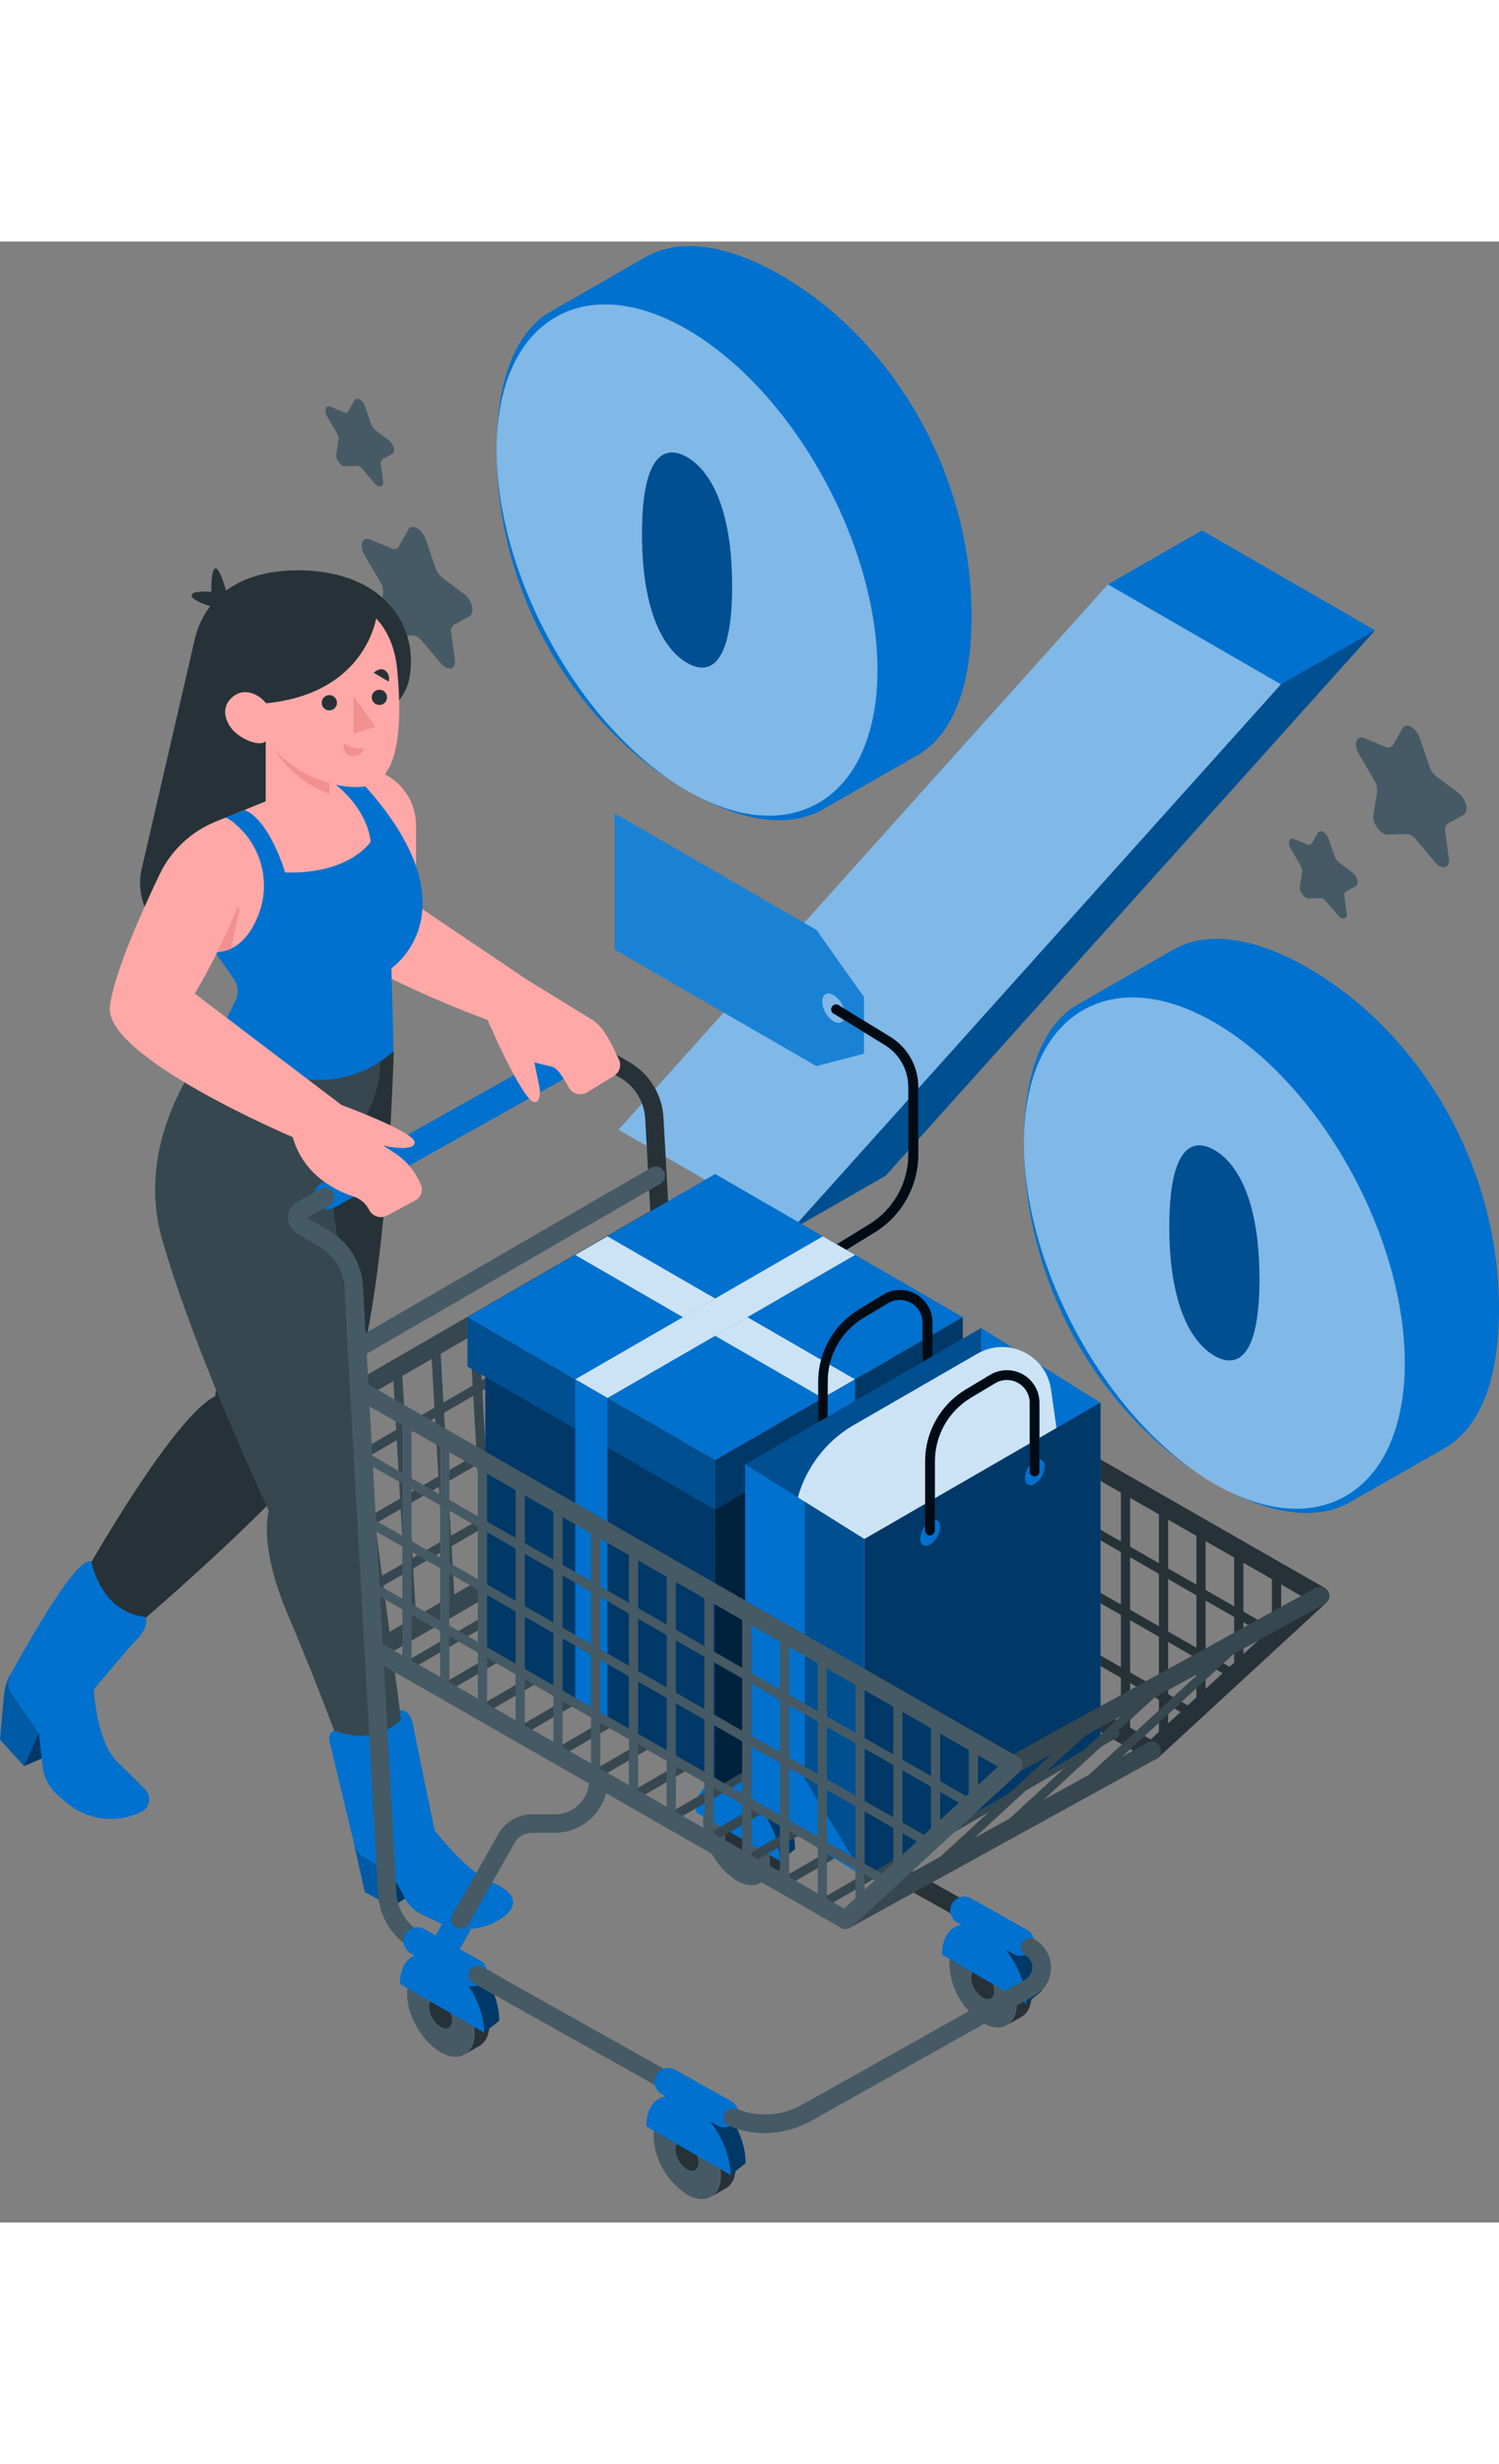 <svg width="56" height="92" viewBox="0 0 53 70" fill="none" xmlns="http://www.w3.org/2000/svg">
<rect x="0" y="0" width="53" height="70" fill="#808080" stroke="none"/>
<path d="M34.353 13.237C34.353 8.06 31.458 3.412 27.622 1.197C25.692 0.083 24.003 -0.143 22.797 0.565L19.561 2.42C19.503 2.453 19.445 2.487 19.387 2.524L19.423 2.5L19.37 2.531C18.237 3.263 17.558 4.858 17.558 7.365C17.558 12.59 20.455 17.189 24.291 19.405C26.219 20.517 27.908 20.754 29.114 20.052L32.37 18.19C32.407 18.171 32.444 18.149 32.481 18.126L32.538 18.093C33.674 17.363 34.353 15.765 34.353 13.237Z" fill="#0071CE"/>
<path opacity="0.5" d="M28.823 19.901C31.574 18.46 31.775 13.42 29.272 8.645C26.769 3.869 22.51 1.167 19.76 2.608C17.009 4.05 16.808 9.09 19.311 13.865C21.814 18.641 26.073 21.343 28.823 19.901Z" fill="white"/>
<path d="M25.885 12.176C25.885 9.375 25.089 8.08 24.291 7.619C23.494 7.158 22.699 7.536 22.699 10.33C22.699 13.123 23.495 14.426 24.291 14.887C25.087 15.348 25.885 14.977 25.885 12.176Z" fill="#0071CE"/>
<path opacity="0.3" d="M25.885 12.176C25.885 9.375 25.089 8.08 24.291 7.619C23.494 7.158 22.699 7.536 22.699 10.33C22.699 13.123 23.495 14.426 24.291 14.887C25.087 15.348 25.885 14.977 25.885 12.176Z" fill="black"/>
<path d="M53 37.717C53 32.533 50.103 27.893 46.265 25.677C44.338 24.564 42.647 24.337 41.443 25.045L38.208 26.9C38.148 26.931 38.09 26.966 38.033 27.003L38.068 26.98L38.016 27.01C36.883 27.741 36.204 29.336 36.204 31.843C36.204 37.068 39.1 41.666 42.937 43.882C44.864 44.995 46.554 45.232 47.759 44.531L51.021 42.669L51.132 42.605L51.189 42.572C52.319 41.843 53 40.246 53 37.717Z" fill="#0071CE"/>
<path opacity="0.5" d="M47.468 44.39C50.218 42.948 50.419 37.908 47.916 33.133C45.413 28.358 41.155 25.655 38.404 27.097C35.654 28.538 35.453 33.578 37.956 38.354C40.458 43.129 44.717 45.831 47.468 44.39Z" fill="white"/>
<path d="M44.53 36.659C44.53 33.858 43.734 32.562 42.937 32.103C42.139 31.643 41.344 32.019 41.344 34.814C41.344 37.609 42.141 38.911 42.937 39.371C43.733 39.83 44.53 39.461 44.53 36.659Z" fill="#0071CE"/>
<path opacity="0.3" d="M44.53 36.659C44.53 33.858 43.734 32.562 42.937 32.103C42.139 31.643 41.344 32.019 41.344 34.814C41.344 37.609 42.141 38.911 42.937 39.371C43.733 39.83 44.53 39.461 44.53 36.659Z" fill="black"/>
<path d="M42.5 10.207L39.171 12.113L21.866 31.385L27.985 34.918L31.313 33.01L48.618 13.738L42.5 10.207Z" fill="#0071CE"/>
<path opacity="0.3" d="M45.289 15.646L27.985 34.918L31.312 33.01L48.618 13.738L45.289 15.646Z" fill="black"/>
<path opacity="0.5" d="M39.171 12.113L45.289 15.646L27.985 34.918L21.866 31.385L39.171 12.113Z" fill="white"/>
<path d="M15.053 10.525L15.394 11.523C15.442 11.667 15.531 11.794 15.651 11.887L16.411 12.458C16.697 12.666 16.803 13.127 16.601 13.239L16.05 13.54C16.008 13.572 15.976 13.617 15.958 13.667C15.941 13.718 15.938 13.773 15.952 13.825L16.081 14.775C16.129 15.125 15.838 15.203 15.586 14.905L14.906 14.099C14.869 14.047 14.822 14.004 14.767 13.973C14.713 13.941 14.652 13.921 14.589 13.915L13.907 13.935C13.657 13.943 13.365 13.528 13.413 13.234L13.543 12.434C13.556 12.291 13.521 12.149 13.445 12.028L12.894 11.091C12.691 10.746 12.803 10.413 13.082 10.529L13.844 10.84C13.887 10.865 13.938 10.872 13.986 10.859C14.035 10.847 14.076 10.816 14.101 10.773L14.441 10.174C14.566 9.951 14.923 10.159 15.053 10.525Z" fill="#455A64"/>
<path d="M50.199 17.545L50.54 18.544C50.589 18.687 50.677 18.814 50.795 18.908L51.557 19.479C51.843 19.687 51.948 20.149 51.747 20.259L51.195 20.561C51.153 20.594 51.121 20.639 51.103 20.69C51.086 20.74 51.084 20.795 51.098 20.847L51.228 21.797C51.275 22.147 50.982 22.225 50.733 21.927L50.052 21.119C50.015 21.068 49.968 21.025 49.913 20.994C49.858 20.962 49.797 20.943 49.734 20.937L49.053 20.957C48.804 20.957 48.511 20.55 48.558 20.256L48.69 19.456C48.704 19.313 48.671 19.169 48.595 19.046L48.045 18.107C47.842 17.764 47.953 17.431 48.233 17.545L48.995 17.858C49.038 17.882 49.089 17.889 49.137 17.877C49.185 17.864 49.226 17.833 49.252 17.791L49.594 17.191C49.713 16.972 50.074 17.18 50.199 17.545Z" fill="#455A64"/>
<path d="M46.977 21.104L47.187 21.718C47.217 21.807 47.272 21.885 47.346 21.943L47.816 22.294C47.99 22.423 48.059 22.708 47.933 22.776L47.597 22.963C47.57 22.984 47.549 23.012 47.538 23.045C47.527 23.077 47.526 23.112 47.535 23.145L47.615 23.733C47.645 23.948 47.464 23.995 47.31 23.812L46.882 23.313C46.859 23.281 46.83 23.254 46.796 23.235C46.762 23.215 46.724 23.204 46.685 23.2L46.264 23.213C46.11 23.213 45.929 22.961 45.959 22.785L46.039 22.29C46.046 22.202 46.025 22.114 45.979 22.039L45.638 21.46C45.512 21.246 45.581 21.04 45.755 21.111L46.225 21.304C46.252 21.319 46.283 21.323 46.313 21.316C46.343 21.308 46.368 21.289 46.384 21.263L46.595 20.892C46.676 20.749 46.899 20.879 46.977 21.104Z" fill="#455A64"/>
<path d="M12.91 5.832L13.119 6.446C13.15 6.535 13.206 6.613 13.279 6.671L13.75 7.022C13.923 7.151 13.991 7.436 13.867 7.504L13.526 7.691C13.499 7.712 13.479 7.74 13.468 7.772C13.457 7.804 13.456 7.838 13.465 7.871L13.546 8.459C13.575 8.676 13.395 8.723 13.239 8.539L12.818 8.041C12.796 8.009 12.767 7.982 12.733 7.963C12.699 7.943 12.662 7.931 12.623 7.927L12.195 7.94C12.041 7.94 11.86 7.688 11.889 7.512L11.969 7.016C11.979 6.928 11.957 6.84 11.909 6.765L11.569 6.185C11.443 5.972 11.513 5.767 11.685 5.838L12.156 6.03C12.183 6.046 12.214 6.05 12.244 6.042C12.274 6.034 12.299 6.015 12.315 5.989L12.526 5.617C12.609 5.477 12.833 5.605 12.91 5.832Z" fill="#455A64"/>
<path d="M13.92 28.611C13.92 28.611 13.684 38.928 12 41.676C10.316 44.426 3.316 50.195 3.316 50.195L2.127 48.598C2.127 48.598 5.889 41.654 7.61 40.8L8.955 28.555L13.92 28.611Z" fill="#263238"/>
<path d="M0.847 53.872L1.77 53.476L1.37 52.715L0.847 53.872Z" fill="#0071CE"/>
<path d="M0.37 50.609C0.241 50.854 0.162 51.121 0.137 51.397L0 52.934L0.847 53.873L1.375 52.716L0.37 50.609Z" fill="#0071CE"/>
<g style="mix-blend-mode:overlay" opacity="0.5">
<path d="M0.847 53.872L1.77 53.476L1.37 52.715L0.847 53.872Z" fill="black"/>
</g>
<g style="mix-blend-mode:overlay" opacity="0.2">
<path d="M0.37 50.609C0.241 50.854 0.162 51.121 0.137 51.397L0 52.934L0.847 53.873L1.375 52.716L0.37 50.609Z" fill="black"/>
</g>
<path d="M3.24 46.674C3.24 46.674 3.554 48.425 5.13 48.599C5.13 48.599 5.348 48.853 4.818 49.418C4.288 49.983 3.316 51.165 3.316 51.165C3.316 51.165 3.416 53.007 4.131 53.703C4.484 54.055 4.855 54.407 5.134 54.7C5.188 54.755 5.229 54.822 5.253 54.897C5.277 54.971 5.282 55.05 5.269 55.127C5.257 55.204 5.225 55.277 5.179 55.339C5.132 55.402 5.071 55.452 5.001 55.487C4.569 55.7 4.083 55.78 3.605 55.717C3.127 55.655 2.679 55.452 2.316 55.135L2.029 54.883C1.73 54.617 1.541 54.25 1.5 53.852L1.377 52.722L0.41 51.313C0.341 51.212 0.302 51.094 0.296 50.972C0.29 50.849 0.318 50.728 0.377 50.621C0.984 49.513 2.835 46.252 3.24 46.674Z" fill="#0071CE"/>
<path d="M7.779 27.934C7.779 27.934 4.577 31.262 5.739 35.29C6.902 39.317 9.503 44.849 9.503 44.849C9.503 44.849 9.11 46.048 10.207 48.596C11.304 51.145 12.32 53.982 12.32 53.982C12.32 53.982 13.377 54.582 14.356 53.536L11.569 32.497C11.569 32.497 13.696 31.005 13.418 28.529L7.779 27.934Z" fill="#37474F"/>
<path d="M12.52 56.641L12.9 58.324L13.861 58.847L13.825 57.62L12.52 56.641Z" fill="#0071CE"/>
<path opacity="0.2" d="M12.52 56.641L12.9 58.324L13.861 58.847L13.825 57.62L12.52 56.641Z" fill="black"/>
<path d="M13.862 58.849L14.346 58.53L13.825 57.621L13.862 58.849Z" fill="#0071CE"/>
<path opacity="0.5" d="M13.862 58.849L14.346 58.53L13.825 57.621L13.862 58.849Z" fill="black"/>
<path d="M11.81 52.608C11.81 52.608 13.164 53.228 14.182 52.226L14.136 51.909C14.136 51.909 14.488 51.805 14.608 52.437C14.728 53.069 15.367 56.144 15.367 56.144C15.367 56.144 16.521 57.629 17.363 57.965C18.204 58.301 18.375 58.773 17.822 59.184L17.806 59.196C17.485 59.435 17.104 59.581 16.705 59.619C16.306 59.658 15.905 59.586 15.543 59.413L14.89 59.101C14.633 58.976 14.425 58.769 14.3 58.511L14.221 58.347C14.023 57.938 13.709 57.595 13.319 57.361L12.836 57.072C12.759 57.026 12.693 56.964 12.639 56.892C12.586 56.819 12.548 56.737 12.527 56.65L11.646 52.965C11.629 52.897 11.636 52.824 11.667 52.76C11.697 52.696 11.748 52.644 11.812 52.613L11.81 52.608Z" fill="#0071CE"/>
<path d="M12.84 40.833C12.768 40.833 12.698 40.809 12.641 40.766C12.584 40.722 12.543 40.66 12.524 40.591C12.505 40.521 12.51 40.447 12.538 40.381C12.565 40.314 12.614 40.258 12.676 40.222L23.174 34.15C23.212 34.127 23.253 34.112 23.296 34.105C23.34 34.099 23.384 34.101 23.426 34.112C23.468 34.122 23.508 34.141 23.543 34.168C23.578 34.194 23.608 34.227 23.629 34.265C23.651 34.303 23.665 34.345 23.671 34.389C23.676 34.432 23.673 34.476 23.661 34.518C23.649 34.56 23.629 34.6 23.602 34.634C23.574 34.668 23.54 34.696 23.502 34.717L13.011 40.789C12.959 40.819 12.9 40.834 12.84 40.833Z" fill="#37474F"/>
<path d="M13.347 50.081C13.29 50.081 13.234 50.066 13.184 50.037C13.135 50.009 13.094 49.967 13.066 49.917C13.022 49.842 13.01 49.753 13.032 49.669C13.054 49.585 13.109 49.514 13.184 49.47L23.674 43.4C23.711 43.378 23.752 43.364 23.795 43.358C23.837 43.353 23.881 43.355 23.922 43.367C23.964 43.377 24.003 43.397 24.037 43.423C24.071 43.449 24.099 43.481 24.121 43.518C24.142 43.556 24.156 43.596 24.162 43.639C24.168 43.681 24.165 43.725 24.154 43.766C24.143 43.808 24.124 43.846 24.098 43.881C24.072 43.915 24.039 43.943 24.002 43.965L13.511 50.041C13.461 50.068 13.405 50.082 13.347 50.081Z" fill="#37474F"/>
<path d="M12.803 43.037C12.774 43.037 12.746 43.03 12.722 43.016C12.697 43.002 12.676 42.981 12.662 42.956C12.651 42.938 12.644 42.917 12.641 42.896C12.638 42.874 12.64 42.853 12.645 42.832C12.651 42.811 12.66 42.791 12.674 42.774C12.687 42.757 12.703 42.743 12.722 42.733L23.289 36.618C23.307 36.606 23.328 36.599 23.35 36.596C23.371 36.592 23.393 36.593 23.415 36.599C23.436 36.604 23.456 36.614 23.473 36.627C23.491 36.64 23.505 36.657 23.516 36.676C23.527 36.695 23.534 36.715 23.537 36.737C23.54 36.759 23.538 36.781 23.532 36.802C23.526 36.823 23.516 36.843 23.502 36.86C23.489 36.877 23.472 36.891 23.452 36.901L12.886 43.016C12.861 43.03 12.832 43.037 12.803 43.037Z" fill="#37474F"/>
<path d="M13.101 45.376C13.065 45.376 13.03 45.364 13.002 45.343C12.973 45.321 12.953 45.29 12.944 45.256C12.934 45.221 12.936 45.184 12.95 45.151C12.963 45.118 12.987 45.09 13.018 45.072L23.584 38.957C23.622 38.937 23.666 38.932 23.707 38.944C23.748 38.955 23.783 38.982 23.804 39.019C23.826 39.056 23.832 39.1 23.821 39.142C23.811 39.183 23.785 39.218 23.748 39.241L13.182 45.355C13.157 45.369 13.129 45.377 13.101 45.376Z" fill="#37474F"/>
<path d="M13.101 47.732C13.065 47.732 13.03 47.72 13.002 47.698C12.973 47.676 12.953 47.646 12.944 47.611C12.934 47.577 12.936 47.54 12.95 47.507C12.963 47.473 12.987 47.446 13.018 47.427L23.584 41.313C23.622 41.292 23.666 41.288 23.707 41.299C23.748 41.311 23.783 41.338 23.804 41.375C23.826 41.412 23.832 41.456 23.821 41.497C23.811 41.538 23.785 41.574 23.748 41.596L13.182 47.711C13.157 47.725 13.129 47.732 13.101 47.732Z" fill="#37474F"/>
<path d="M22.695 44.592C22.653 44.592 22.613 44.576 22.582 44.547C22.552 44.518 22.534 44.478 22.531 44.437L22.003 35.115C22 35.072 22.015 35.029 22.044 34.996C22.073 34.964 22.114 34.944 22.157 34.942C22.201 34.939 22.243 34.954 22.276 34.983C22.308 35.012 22.328 35.052 22.331 35.096L22.859 44.419C22.86 44.441 22.857 44.462 22.85 44.483C22.843 44.504 22.832 44.523 22.818 44.539C22.804 44.556 22.786 44.569 22.767 44.578C22.747 44.588 22.726 44.594 22.704 44.595L22.695 44.592Z" fill="#37474F"/>
<path d="M21.343 45.378C21.301 45.378 21.261 45.363 21.23 45.334C21.2 45.306 21.181 45.267 21.179 45.225L20.651 35.902C20.647 35.879 20.649 35.856 20.655 35.835C20.661 35.813 20.672 35.792 20.686 35.775C20.7 35.757 20.718 35.743 20.739 35.733C20.759 35.722 20.781 35.716 20.804 35.715C20.826 35.714 20.849 35.717 20.87 35.725C20.892 35.733 20.911 35.746 20.927 35.762C20.944 35.778 20.956 35.797 20.965 35.818C20.973 35.839 20.977 35.862 20.976 35.884L21.505 45.206C21.506 45.227 21.504 45.249 21.497 45.27C21.491 45.291 21.48 45.31 21.465 45.326C21.451 45.343 21.434 45.356 21.414 45.366C21.395 45.375 21.373 45.381 21.351 45.382L21.343 45.378Z" fill="#37474F"/>
<path d="M19.988 46.165C19.947 46.165 19.906 46.149 19.876 46.12C19.846 46.091 19.828 46.051 19.826 46.01L19.298 36.688C19.296 36.667 19.299 36.645 19.305 36.624C19.312 36.603 19.323 36.584 19.337 36.568C19.352 36.551 19.369 36.538 19.389 36.528C19.408 36.519 19.429 36.513 19.451 36.512C19.473 36.511 19.495 36.513 19.515 36.52C19.536 36.527 19.555 36.538 19.571 36.552C19.588 36.566 19.601 36.584 19.611 36.603C19.62 36.623 19.626 36.644 19.627 36.665L20.156 45.989C20.157 46.01 20.155 46.032 20.148 46.053C20.141 46.073 20.13 46.092 20.116 46.109C20.102 46.125 20.084 46.139 20.065 46.148C20.045 46.158 20.024 46.163 20.002 46.165H19.988Z" fill="#37474F"/>
<path d="M18.636 46.956C18.594 46.956 18.554 46.941 18.524 46.912C18.493 46.884 18.475 46.845 18.472 46.803L17.944 37.48C17.94 37.458 17.942 37.435 17.948 37.413C17.954 37.391 17.965 37.37 17.979 37.353C17.994 37.335 18.012 37.321 18.032 37.311C18.052 37.3 18.074 37.294 18.097 37.293C18.12 37.292 18.142 37.295 18.164 37.303C18.185 37.312 18.204 37.324 18.221 37.34C18.237 37.356 18.249 37.375 18.258 37.396C18.266 37.417 18.27 37.44 18.27 37.462L18.798 46.784C18.799 46.806 18.797 46.828 18.79 46.848C18.783 46.869 18.772 46.888 18.758 46.905C18.743 46.921 18.725 46.934 18.706 46.944C18.686 46.953 18.665 46.959 18.643 46.96L18.636 46.956Z" fill="#37474F"/>
<path d="M17.283 47.749C17.241 47.748 17.201 47.732 17.171 47.703C17.14 47.675 17.122 47.635 17.119 47.594L16.591 38.27C16.59 38.249 16.593 38.227 16.6 38.207C16.607 38.187 16.619 38.168 16.633 38.152C16.647 38.136 16.665 38.123 16.684 38.114C16.704 38.104 16.725 38.099 16.746 38.098C16.768 38.097 16.789 38.1 16.809 38.107C16.83 38.114 16.849 38.125 16.864 38.14C16.881 38.154 16.894 38.171 16.903 38.191C16.912 38.21 16.918 38.231 16.919 38.253L17.447 47.576C17.448 47.598 17.446 47.62 17.439 47.64C17.432 47.661 17.421 47.68 17.406 47.696C17.392 47.713 17.374 47.726 17.355 47.736C17.335 47.745 17.314 47.751 17.292 47.752L17.283 47.749Z" fill="#37474F"/>
<path d="M15.931 48.537C15.889 48.537 15.848 48.521 15.818 48.492C15.787 48.463 15.769 48.424 15.767 48.382L15.239 39.06C15.236 39.017 15.251 38.974 15.28 38.942C15.309 38.909 15.349 38.89 15.393 38.887C15.436 38.884 15.479 38.899 15.511 38.928C15.544 38.957 15.564 38.998 15.566 39.041L16.095 48.364C16.096 48.386 16.094 48.408 16.087 48.428C16.08 48.449 16.069 48.468 16.055 48.484C16.041 48.501 16.023 48.514 16.004 48.524C15.984 48.533 15.963 48.539 15.941 48.54L15.931 48.537Z" fill="#37474F"/>
<path d="M14.576 49.325C14.535 49.325 14.495 49.308 14.465 49.279C14.435 49.251 14.417 49.212 14.415 49.17L13.886 39.847C13.883 39.825 13.884 39.802 13.891 39.78C13.897 39.758 13.907 39.738 13.922 39.72C13.936 39.703 13.954 39.688 13.974 39.678C13.995 39.668 14.017 39.662 14.04 39.66C14.062 39.659 14.085 39.663 14.106 39.671C14.127 39.679 14.147 39.691 14.163 39.707C14.179 39.723 14.192 39.742 14.2 39.763C14.209 39.784 14.213 39.807 14.212 39.83L14.74 49.153C14.742 49.175 14.74 49.197 14.734 49.217C14.727 49.238 14.716 49.258 14.702 49.274C14.687 49.29 14.67 49.304 14.65 49.313C14.63 49.323 14.609 49.328 14.587 49.329L14.576 49.325Z" fill="#37474F"/>
<path d="M28.866 24.327L21.737 20.211V25.019L28.866 29.134L30.546 28.696V26.697L28.866 24.327ZM29.474 27.564C29.355 27.486 29.257 27.382 29.187 27.26C29.116 27.137 29.076 27 29.069 26.859C29.069 26.6 29.245 26.496 29.474 26.625C29.592 26.702 29.69 26.806 29.761 26.928C29.831 27.051 29.872 27.188 29.879 27.329C29.879 27.581 29.69 27.685 29.474 27.556V27.564Z" fill="#0071CE"/>
<path opacity="0.5" d="M28.866 24.327L21.737 20.211V25.019L28.866 29.134L30.546 28.696V26.697L28.866 24.327ZM29.474 27.564C29.355 27.486 29.257 27.382 29.187 27.26C29.116 27.137 29.076 27 29.069 26.859C29.069 26.6 29.245 26.496 29.474 26.625C29.592 26.702 29.69 26.806 29.761 26.928C29.831 27.051 29.872 27.188 29.879 27.329C29.879 27.581 29.69 27.685 29.474 27.556V27.564Z" fill="#3394DD"/>
<path d="M29.549 35.829C29.513 35.826 29.479 35.813 29.451 35.79C29.423 35.767 29.402 35.736 29.393 35.701C29.383 35.666 29.384 35.629 29.396 35.595C29.408 35.561 29.43 35.531 29.459 35.51L30.747 34.718C31.164 34.46 31.508 34.1 31.747 33.672C31.987 33.245 32.113 32.763 32.115 32.273V29.866C32.114 29.571 32.038 29.281 31.894 29.024C31.75 28.767 31.542 28.55 31.291 28.395L29.514 27.302C29.488 27.294 29.465 27.28 29.445 27.262C29.425 27.244 29.41 27.221 29.401 27.197C29.391 27.172 29.387 27.145 29.389 27.118C29.392 27.091 29.4 27.065 29.414 27.042C29.428 27.019 29.447 27 29.469 26.985C29.492 26.971 29.517 26.961 29.544 26.958C29.571 26.955 29.598 26.958 29.623 26.967C29.648 26.976 29.671 26.99 29.69 27.009L31.479 28.103C31.78 28.288 32.029 28.547 32.202 28.856C32.374 29.164 32.466 29.511 32.467 29.864V32.272C32.465 32.82 32.323 33.359 32.055 33.838C31.787 34.317 31.402 34.72 30.935 35.008L29.643 35.801C29.615 35.819 29.582 35.828 29.549 35.829Z" fill="#0071CE"/>
<path opacity="0.9" d="M29.549 35.829C29.513 35.826 29.479 35.813 29.451 35.79C29.423 35.767 29.402 35.736 29.393 35.701C29.383 35.666 29.384 35.629 29.396 35.595C29.408 35.561 29.43 35.531 29.459 35.51L30.747 34.718C31.164 34.46 31.508 34.1 31.747 33.672C31.987 33.245 32.113 32.763 32.115 32.273V29.866C32.114 29.571 32.038 29.281 31.894 29.024C31.75 28.767 31.542 28.55 31.291 28.395L29.514 27.302C29.488 27.294 29.465 27.28 29.445 27.262C29.425 27.244 29.41 27.221 29.401 27.197C29.391 27.172 29.387 27.145 29.389 27.118C29.392 27.091 29.4 27.065 29.414 27.042C29.428 27.019 29.447 27 29.469 26.985C29.492 26.971 29.517 26.961 29.544 26.958C29.571 26.955 29.598 26.958 29.623 26.967C29.648 26.976 29.671 26.99 29.69 27.009L31.479 28.103C31.78 28.288 32.029 28.547 32.202 28.856C32.374 29.164 32.466 29.511 32.467 29.864V32.272C32.465 32.82 32.323 33.359 32.055 33.838C31.787 34.317 31.402 34.72 30.935 35.008L29.643 35.801C29.615 35.819 29.582 35.828 29.549 35.829Z" fill="black"/>
<path d="M27.225 57.235C27.225 57.991 26.696 58.292 26.041 57.918C25.696 57.694 25.409 57.391 25.203 57.035C24.997 56.678 24.878 56.278 24.856 55.867C24.856 55.111 25.384 54.81 26.041 55.183C26.386 55.408 26.672 55.711 26.878 56.068C27.084 56.424 27.202 56.824 27.225 57.235Z" fill="#455A64"/>
<path d="M26.443 56.783C26.443 57.04 26.267 57.146 26.039 57.017C25.921 56.94 25.823 56.836 25.753 56.713C25.682 56.591 25.642 56.454 25.634 56.313C25.634 56.054 25.811 55.95 26.039 56.078C26.157 56.156 26.256 56.26 26.326 56.382C26.396 56.505 26.436 56.642 26.443 56.783Z" fill="#263238"/>
<path d="M27.764 56.921C27.741 56.51 27.622 56.11 27.416 55.753C27.21 55.396 26.923 55.093 26.578 54.868C26.112 54.599 25.71 54.679 25.522 55.021C25.709 55.028 25.891 55.083 26.05 55.181C26.393 55.407 26.678 55.711 26.882 56.067C27.086 56.423 27.203 56.823 27.225 57.233C27.225 57.606 27.094 57.869 26.885 57.994L27.401 57.698C27.623 57.578 27.764 57.309 27.764 56.921Z" fill="#263238"/>
<path d="M26.09 54.642C25.266 54.165 24.599 54.551 24.599 55.502L27.577 57.224C27.577 56.273 26.913 55.118 26.09 54.642Z" fill="#0071CE"/>
<path d="M26.626 54.224C26.02 53.872 25.5 53.992 25.266 54.453C25.555 54.417 25.847 54.484 26.09 54.643C26.913 55.119 27.582 56.274 27.582 57.225L28.11 56.807C28.117 55.851 27.45 54.7 26.626 54.224Z" fill="#0071CE"/>
<path opacity="0.5" d="M26.626 54.224C26.02 53.872 25.5 53.992 25.266 54.453C25.555 54.417 25.847 54.484 26.09 54.643C26.913 55.119 27.582 56.274 27.582 57.225L28.11 56.807C28.117 55.851 27.45 54.7 26.626 54.224Z" fill="black"/>
<path d="M35.935 62.266C35.935 63.022 35.407 63.323 34.75 62.95C34.405 62.725 34.117 62.422 33.911 62.066C33.706 61.709 33.587 61.309 33.565 60.898C33.565 60.142 34.093 59.841 34.75 60.215C35.095 60.44 35.382 60.742 35.587 61.099C35.793 61.455 35.913 61.855 35.935 62.266Z" fill="#455A64"/>
<path d="M35.15 61.814C35.15 62.071 34.973 62.177 34.744 62.048C34.626 61.971 34.528 61.867 34.458 61.745C34.387 61.622 34.347 61.485 34.339 61.344C34.339 61.085 34.516 60.981 34.744 61.11C34.863 61.187 34.961 61.291 35.032 61.413C35.102 61.536 35.142 61.673 35.15 61.814Z" fill="#263238"/>
<path d="M36.474 61.953C36.452 61.541 36.333 61.141 36.127 60.785C35.922 60.428 35.635 60.125 35.29 59.899C34.824 59.63 34.42 59.711 34.234 60.052C34.421 60.059 34.603 60.114 34.762 60.213C35.107 60.438 35.394 60.74 35.6 61.097C35.806 61.453 35.925 61.853 35.947 62.264C35.947 62.638 35.817 62.9 35.607 63.025L36.122 62.729C36.333 62.609 36.474 62.34 36.474 61.953Z" fill="#263238"/>
<path d="M34.797 59.677C33.973 59.2 33.306 59.586 33.306 60.537L36.289 62.259C36.292 61.312 35.625 60.153 34.797 59.677Z" fill="#0071CE"/>
<path d="M35.336 59.255C34.732 58.903 34.211 59.023 33.978 59.484C34.266 59.448 34.558 59.515 34.801 59.674C35.625 60.15 36.292 61.305 36.292 62.256L36.821 61.839C36.828 60.886 36.16 59.724 35.336 59.255Z" fill="#0071CE"/>
<path opacity="0.5" d="M35.336 59.255C34.732 58.903 34.211 59.023 33.978 59.484C34.266 59.448 34.558 59.515 34.801 59.674C35.625 60.15 36.292 61.305 36.292 62.256L36.821 61.839C36.828 60.886 36.16 59.724 35.336 59.255Z" fill="black"/>
<path d="M25.474 68.329C25.474 69.084 24.946 69.385 24.291 69.012C23.946 68.788 23.658 68.485 23.452 68.128C23.246 67.772 23.128 67.372 23.105 66.96C23.105 66.205 23.634 65.904 24.291 66.277C24.635 66.502 24.922 66.805 25.128 67.162C25.333 67.518 25.452 67.918 25.474 68.329Z" fill="#455A64"/>
<path d="M24.694 67.881C24.694 68.139 24.518 68.243 24.291 68.115C24.172 68.037 24.074 67.933 24.004 67.811C23.934 67.689 23.893 67.551 23.886 67.41C23.886 67.151 24.062 67.048 24.291 67.176C24.408 67.254 24.506 67.358 24.576 67.481C24.646 67.603 24.686 67.74 24.694 67.881Z" fill="#263238"/>
<path d="M26.015 68.018C25.993 67.607 25.874 67.207 25.668 66.85C25.462 66.494 25.175 66.191 24.83 65.966C24.363 65.697 23.961 65.776 23.773 66.118C23.96 66.124 24.142 66.179 24.301 66.278C24.646 66.503 24.933 66.806 25.138 67.162C25.344 67.519 25.462 67.919 25.485 68.33C25.485 68.703 25.354 68.965 25.145 69.092L25.661 68.794C25.874 68.675 26.015 68.405 26.015 68.018Z" fill="#263238"/>
<path d="M24.342 65.739C23.517 65.263 22.85 65.649 22.85 66.6L25.833 68.322C25.833 67.37 25.166 66.214 24.342 65.739Z" fill="#0071CE"/>
<path d="M24.877 65.322C24.271 64.969 23.752 65.089 23.518 65.552C23.806 65.514 24.099 65.581 24.342 65.741C25.166 66.216 25.833 67.371 25.833 68.324L26.362 67.905C26.369 66.947 25.701 65.797 24.877 65.322Z" fill="#0071CE"/>
<path opacity="0.5" d="M24.877 65.322C24.271 64.969 23.752 65.089 23.518 65.552C23.806 65.514 24.099 65.581 24.342 65.741C25.166 66.216 25.833 67.371 25.833 68.324L26.362 67.905C26.369 66.947 25.701 65.797 24.877 65.322Z" fill="black"/>
<path d="M36.409 62.027C36.336 62.027 36.266 62.003 36.209 61.959C36.152 61.914 36.111 61.852 36.093 61.782C36.074 61.712 36.08 61.638 36.108 61.572C36.136 61.505 36.185 61.45 36.248 61.414C36.325 61.371 36.388 61.309 36.432 61.233C36.476 61.158 36.5 61.072 36.5 60.984C36.5 60.897 36.476 60.811 36.432 60.736C36.388 60.66 36.325 60.598 36.248 60.555L25.217 54.364C24.868 54.17 24.574 53.89 24.362 53.552C24.15 53.213 24.028 52.826 24.005 52.427L22.811 30.984C22.794 30.691 22.705 30.407 22.552 30.157C22.398 29.907 22.185 29.698 21.931 29.551L21.16 29.1C21.056 29.041 20.939 29.01 20.82 29.01C20.702 29.01 20.585 29.041 20.481 29.1L19.833 29.461C19.758 29.496 19.673 29.502 19.594 29.477C19.515 29.451 19.448 29.397 19.408 29.325C19.367 29.252 19.356 29.167 19.375 29.086C19.395 29.006 19.445 28.936 19.515 28.89L20.161 28.538C20.364 28.424 20.593 28.365 20.826 28.367C21.059 28.369 21.288 28.433 21.489 28.55L22.26 29.001C22.607 29.203 22.898 29.488 23.107 29.83C23.317 30.172 23.438 30.561 23.459 30.961L24.653 52.399C24.669 52.689 24.758 52.971 24.912 53.217C25.066 53.463 25.28 53.667 25.534 53.808L36.565 59.998C36.743 60.098 36.891 60.243 36.994 60.419C37.097 60.595 37.152 60.795 37.152 60.998C37.152 61.202 37.097 61.402 36.994 61.578C36.891 61.754 36.743 61.899 36.565 61.999C36.516 62.021 36.462 62.031 36.409 62.027Z" fill="#263238"/>
<path d="M27.182 55.583C27.098 55.583 27.016 55.561 26.943 55.52L24.958 54.407C24.845 54.343 24.761 54.237 24.726 54.112C24.69 53.987 24.706 53.853 24.77 53.739C24.833 53.626 24.939 53.542 25.064 53.507C25.189 53.471 25.324 53.487 25.437 53.551L27.422 54.664C27.516 54.717 27.59 54.8 27.633 54.9C27.675 55 27.683 55.111 27.656 55.216C27.628 55.321 27.567 55.413 27.482 55.48C27.396 55.546 27.291 55.583 27.182 55.583Z" fill="#0071CE"/>
<path d="M28.045 55.904C27.989 55.904 27.934 55.89 27.885 55.862L27.193 55.473C27.123 55.428 27.074 55.358 27.054 55.277C27.034 55.197 27.045 55.111 27.086 55.039C27.126 54.966 27.193 54.912 27.272 54.887C27.351 54.861 27.437 54.867 27.512 54.902L28.206 55.292C28.269 55.327 28.318 55.383 28.346 55.449C28.375 55.516 28.38 55.59 28.361 55.66C28.343 55.73 28.302 55.792 28.245 55.836C28.188 55.88 28.118 55.904 28.045 55.904Z" fill="#253239"/>
<path d="M36.074 60.575C35.99 60.576 35.907 60.554 35.834 60.512L33.85 59.399C33.794 59.367 33.744 59.325 33.704 59.275C33.664 59.224 33.635 59.166 33.617 59.104C33.6 59.042 33.595 58.977 33.602 58.913C33.61 58.849 33.63 58.788 33.661 58.731C33.725 58.618 33.831 58.534 33.956 58.499C34.018 58.481 34.083 58.476 34.147 58.484C34.211 58.491 34.273 58.511 34.329 58.543L36.315 59.658C36.41 59.711 36.485 59.794 36.528 59.894C36.571 59.994 36.579 60.105 36.551 60.21C36.523 60.315 36.461 60.408 36.375 60.474C36.289 60.541 36.183 60.576 36.074 60.575Z" fill="#0071CE"/>
<path d="M36.409 62.027C36.336 62.027 36.266 62.003 36.209 61.959C36.152 61.914 36.111 61.852 36.092 61.782C36.074 61.712 36.08 61.638 36.108 61.572C36.136 61.505 36.185 61.45 36.248 61.414C36.325 61.371 36.388 61.309 36.432 61.233C36.476 61.158 36.5 61.072 36.5 60.984C36.5 60.897 36.476 60.811 36.432 60.736C36.388 60.66 36.325 60.598 36.248 60.555C36.177 60.51 36.125 60.44 36.104 60.358C36.083 60.276 36.095 60.19 36.136 60.116C36.177 60.043 36.245 59.988 36.326 59.964C36.407 59.939 36.494 59.946 36.569 59.984C36.747 60.084 36.895 60.229 36.998 60.405C37.101 60.581 37.155 60.781 37.155 60.984C37.155 61.188 37.101 61.388 36.998 61.564C36.895 61.74 36.747 61.885 36.569 61.985C36.52 62.012 36.465 62.027 36.409 62.027Z" fill="#455A64"/>
<path d="M16.415 64.066C16.878 63.799 16.878 62.933 16.415 62.132C15.953 61.331 15.203 60.898 14.741 61.165C14.278 61.432 14.278 62.298 14.741 63.099C15.203 63.9 15.953 64.333 16.415 64.066Z" fill="#455A64"/>
<path d="M15.984 62.849C15.984 63.108 15.807 63.212 15.579 63.084C15.461 63.006 15.363 62.902 15.293 62.78C15.223 62.657 15.182 62.52 15.175 62.379C15.175 62.12 15.351 62.016 15.579 62.145C15.697 62.222 15.795 62.326 15.865 62.449C15.936 62.571 15.976 62.708 15.984 62.849Z" fill="#263238"/>
<path d="M17.305 62.983C17.282 62.572 17.163 62.172 16.957 61.815C16.751 61.459 16.464 61.156 16.119 60.931C15.653 60.662 15.249 60.741 15.063 61.083C15.25 61.089 15.432 61.144 15.591 61.243C15.936 61.467 16.223 61.77 16.429 62.127C16.635 62.483 16.754 62.883 16.776 63.294C16.776 63.668 16.646 63.93 16.436 64.057L16.951 63.759C17.164 63.64 17.305 63.37 17.305 62.983Z" fill="#263238"/>
<path d="M15.63 60.708C14.807 60.232 14.14 60.618 14.14 61.569L17.121 63.291C17.121 62.338 16.454 61.183 15.63 60.708Z" fill="#0071CE"/>
<path d="M16.165 60.286C15.561 59.934 15.041 60.054 14.807 60.517C15.095 60.479 15.387 60.546 15.63 60.706C16.454 61.181 17.121 62.336 17.121 63.289L17.65 62.87C17.657 61.919 16.989 60.762 16.165 60.286Z" fill="#0071CE"/>
<path opacity="0.5" d="M16.165 60.286C15.561 59.934 15.041 60.054 14.807 60.517C15.095 60.479 15.387 60.546 15.63 60.706C16.454 61.181 17.121 62.336 17.121 63.289L17.65 62.87C17.657 61.919 16.989 60.762 16.165 60.286Z" fill="black"/>
<path d="M27.049 66.835C26.481 66.836 25.924 66.692 25.428 66.416L14.58 60.328C14.231 60.133 13.937 59.853 13.725 59.515C13.513 59.176 13.391 58.789 13.368 58.391L12.174 36.953C12.158 36.66 12.068 36.376 11.915 36.126C11.761 35.876 11.548 35.668 11.294 35.521L10.494 35.044C10.397 34.987 10.317 34.906 10.262 34.809C10.207 34.711 10.178 34.601 10.179 34.489C10.18 34.377 10.211 34.267 10.268 34.17C10.325 34.074 10.407 33.994 10.505 33.94L19.522 28.885C19.559 28.861 19.601 28.844 19.646 28.837C19.69 28.829 19.735 28.831 19.779 28.842C19.823 28.852 19.863 28.872 19.899 28.899C19.935 28.926 19.965 28.961 19.986 29C20.008 29.039 20.022 29.082 20.026 29.127C20.031 29.172 20.026 29.217 20.012 29.26C19.999 29.302 19.976 29.342 19.947 29.376C19.917 29.409 19.881 29.437 19.84 29.456L10.859 34.496L11.635 34.95C11.982 35.153 12.273 35.438 12.482 35.78C12.691 36.123 12.813 36.512 12.835 36.912L14.016 58.348C14.032 58.638 14.121 58.92 14.275 59.166C14.429 59.413 14.643 59.616 14.897 59.757L25.747 65.845C26.144 66.066 26.591 66.182 27.046 66.182C27.5 66.182 27.947 66.066 28.345 65.845L36.248 61.414C36.286 61.391 36.328 61.375 36.372 61.368C36.415 61.362 36.46 61.364 36.503 61.375C36.546 61.386 36.586 61.406 36.621 61.432C36.656 61.459 36.685 61.493 36.707 61.532C36.729 61.57 36.742 61.613 36.747 61.657C36.752 61.701 36.748 61.746 36.735 61.788C36.722 61.83 36.701 61.87 36.672 61.903C36.644 61.937 36.608 61.965 36.569 61.985L28.663 66.418C28.17 66.692 27.614 66.836 27.049 66.835Z" fill="#455A64"/>
<path d="M16.723 61.647C16.639 61.648 16.555 61.626 16.482 61.584L14.497 60.471C14.39 60.404 14.312 60.298 14.281 60.176C14.25 60.053 14.267 59.923 14.329 59.813C14.391 59.703 14.493 59.621 14.614 59.584C14.735 59.547 14.865 59.558 14.978 59.615L16.963 60.73C17.058 60.782 17.132 60.865 17.175 60.965C17.218 61.065 17.226 61.176 17.199 61.281C17.171 61.386 17.11 61.479 17.024 61.546C16.938 61.612 16.832 61.648 16.723 61.647Z" fill="#0071CE"/>
<path d="M25.615 66.636C25.531 66.637 25.449 66.615 25.375 66.575L23.389 65.46C23.333 65.428 23.284 65.385 23.244 65.334C23.204 65.283 23.175 65.224 23.158 65.162C23.141 65.099 23.137 65.034 23.145 64.97C23.153 64.906 23.174 64.844 23.206 64.787C23.238 64.731 23.281 64.682 23.332 64.642C23.383 64.603 23.442 64.573 23.504 64.556C23.567 64.539 23.632 64.535 23.696 64.543C23.76 64.551 23.822 64.572 23.878 64.604L25.855 65.714C25.949 65.766 26.024 65.849 26.067 65.949C26.11 66.049 26.118 66.16 26.09 66.265C26.063 66.37 26.001 66.463 25.915 66.529C25.829 66.596 25.724 66.632 25.615 66.631V66.636Z" fill="#0071CE"/>
<path d="M27.049 66.84C26.626 66.84 26.208 66.759 25.816 66.602C25.774 66.588 25.735 66.565 25.703 66.535C25.67 66.505 25.643 66.469 25.625 66.429C25.606 66.388 25.596 66.345 25.595 66.3C25.594 66.256 25.602 66.212 25.619 66.171C25.635 66.13 25.66 66.092 25.691 66.061C25.722 66.029 25.76 66.005 25.801 65.988C25.842 65.972 25.886 65.964 25.93 65.965C25.975 65.966 26.018 65.976 26.059 65.994C26.373 66.121 26.708 66.186 27.047 66.186C27.092 66.183 27.137 66.189 27.179 66.204C27.222 66.219 27.261 66.243 27.294 66.273C27.327 66.304 27.353 66.341 27.371 66.382C27.389 66.424 27.398 66.468 27.398 66.513C27.398 66.558 27.389 66.603 27.371 66.644C27.353 66.685 27.327 66.722 27.294 66.753C27.261 66.784 27.222 66.807 27.179 66.822C27.137 66.837 27.092 66.843 27.047 66.84H27.049Z" fill="#455A64"/>
<path d="M15.802 60.632C15.716 60.633 15.632 60.61 15.557 60.568C15.483 60.525 15.421 60.463 15.378 60.389C15.335 60.315 15.312 60.23 15.311 60.145C15.311 60.059 15.333 59.974 15.376 59.9L15.739 59.259C15.769 59.2 15.811 59.148 15.862 59.105C15.913 59.063 15.972 59.032 16.035 59.013C16.099 58.994 16.165 58.988 16.231 58.995C16.297 59.003 16.36 59.023 16.418 59.056C16.476 59.089 16.526 59.133 16.566 59.185C16.606 59.238 16.636 59.298 16.652 59.362C16.668 59.426 16.671 59.493 16.661 59.559C16.651 59.624 16.628 59.687 16.593 59.743L16.228 60.384C16.186 60.459 16.124 60.522 16.049 60.566C15.974 60.609 15.889 60.632 15.802 60.632Z" fill="#0071CE"/>
<path d="M16.285 59.617C16.228 59.617 16.173 59.601 16.125 59.573C16.087 59.551 16.054 59.523 16.028 59.489C16.001 59.456 15.982 59.417 15.97 59.375C15.959 59.334 15.956 59.291 15.961 59.248C15.966 59.206 15.98 59.164 16.001 59.127L17.621 56.27C17.741 56.059 17.915 55.883 18.125 55.761C18.335 55.639 18.574 55.575 18.817 55.575H19.622C19.943 55.574 20.251 55.447 20.478 55.219C20.705 54.992 20.833 54.684 20.834 54.363C20.83 54.318 20.836 54.273 20.851 54.231C20.866 54.188 20.89 54.149 20.92 54.116C20.951 54.083 20.988 54.057 21.029 54.039C21.071 54.021 21.115 54.012 21.16 54.012C21.205 54.012 21.25 54.021 21.291 54.039C21.332 54.057 21.37 54.083 21.4 54.116C21.431 54.149 21.454 54.188 21.469 54.231C21.484 54.273 21.49 54.318 21.487 54.363C21.487 54.858 21.29 55.332 20.94 55.681C20.591 56.031 20.116 56.228 19.622 56.228H18.817C18.69 56.228 18.565 56.262 18.454 56.326C18.344 56.39 18.253 56.482 18.19 56.593L16.57 59.449C16.542 59.5 16.5 59.542 16.45 59.572C16.4 59.601 16.343 59.617 16.285 59.617Z" fill="#455A64"/>
<path d="M12.622 39.451C12.55 39.451 12.48 39.427 12.424 39.384C12.367 39.34 12.326 39.279 12.307 39.21C12.288 39.141 12.293 39.067 12.32 39.001C12.347 38.934 12.395 38.879 12.456 38.842L23.023 32.728C23.06 32.706 23.101 32.692 23.143 32.687C23.186 32.681 23.229 32.684 23.27 32.695C23.312 32.706 23.351 32.725 23.385 32.751C23.419 32.777 23.448 32.809 23.469 32.846C23.491 32.884 23.505 32.925 23.51 32.967C23.516 33.01 23.513 33.053 23.502 33.094C23.491 33.136 23.472 33.175 23.446 33.209C23.42 33.243 23.387 33.271 23.35 33.293L12.784 39.407C12.735 39.436 12.679 39.451 12.622 39.451Z" fill="#455A64"/>
<path d="M17.586 61.968C17.53 61.968 17.475 61.953 17.426 61.926L16.732 61.537C16.695 61.516 16.662 61.487 16.636 61.454C16.609 61.42 16.59 61.381 16.578 61.34C16.566 61.299 16.563 61.256 16.568 61.213C16.573 61.17 16.587 61.129 16.608 61.092C16.629 61.055 16.657 61.022 16.691 60.995C16.725 60.969 16.763 60.949 16.805 60.938C16.846 60.926 16.889 60.923 16.932 60.928C16.974 60.933 17.015 60.947 17.053 60.968L17.747 61.355C17.809 61.391 17.859 61.446 17.887 61.513C17.915 61.579 17.921 61.654 17.902 61.723C17.884 61.793 17.843 61.855 17.786 61.9C17.729 61.944 17.659 61.968 17.586 61.968Z" fill="#455A64"/>
<path d="M25.111 44.578C25.068 44.578 25.026 44.56 24.995 44.53C24.965 44.499 24.948 44.457 24.948 44.414V35.536C24.945 35.513 24.948 35.49 24.955 35.468C24.962 35.447 24.973 35.427 24.989 35.41C25.004 35.393 25.023 35.379 25.044 35.37C25.065 35.36 25.087 35.355 25.11 35.355C25.133 35.355 25.156 35.36 25.177 35.37C25.198 35.379 25.217 35.393 25.232 35.41C25.247 35.427 25.259 35.447 25.266 35.468C25.273 35.49 25.276 35.513 25.273 35.536V44.417C25.272 44.46 25.255 44.5 25.225 44.53C25.195 44.56 25.154 44.577 25.111 44.578Z" fill="#263238"/>
<path d="M26.444 45.345C26.401 45.345 26.359 45.328 26.329 45.297C26.298 45.266 26.281 45.225 26.281 45.181V36.302C26.278 36.279 26.281 36.256 26.288 36.234C26.295 36.212 26.306 36.192 26.322 36.175C26.337 36.158 26.356 36.145 26.377 36.135C26.398 36.126 26.421 36.121 26.444 36.121C26.466 36.121 26.489 36.126 26.51 36.135C26.531 36.145 26.55 36.158 26.565 36.175C26.581 36.192 26.592 36.212 26.599 36.234C26.606 36.256 26.609 36.279 26.607 36.302V45.183C26.606 45.226 26.589 45.267 26.558 45.297C26.528 45.327 26.487 45.345 26.444 45.345Z" fill="#263238"/>
<path d="M27.779 46.107C27.758 46.107 27.736 46.103 27.716 46.095C27.697 46.087 27.678 46.075 27.663 46.06C27.648 46.044 27.636 46.026 27.628 46.006C27.619 45.986 27.615 45.965 27.616 45.943V37.062C27.616 37.019 27.633 36.977 27.664 36.946C27.694 36.916 27.736 36.898 27.779 36.898C27.823 36.898 27.864 36.916 27.895 36.946C27.926 36.977 27.943 37.019 27.943 37.062V45.943C27.943 45.987 27.926 46.029 27.895 46.059C27.864 46.09 27.823 46.107 27.779 46.107Z" fill="#263238"/>
<path d="M29.114 46.869C29.093 46.869 29.071 46.865 29.052 46.856C29.032 46.848 29.014 46.836 28.998 46.821C28.983 46.806 28.971 46.788 28.963 46.768C28.955 46.748 28.95 46.727 28.95 46.705V37.824C28.95 37.781 28.968 37.739 28.998 37.708C29.029 37.677 29.071 37.66 29.114 37.66C29.158 37.66 29.199 37.677 29.23 37.708C29.261 37.739 29.278 37.781 29.278 37.824V46.705C29.278 46.748 29.261 46.79 29.23 46.821C29.199 46.852 29.158 46.869 29.114 46.869Z" fill="#263238"/>
<path d="M30.449 47.631C30.406 47.631 30.364 47.614 30.333 47.583C30.303 47.553 30.285 47.511 30.285 47.468V38.593C30.285 38.55 30.303 38.508 30.333 38.478C30.364 38.447 30.406 38.43 30.449 38.43C30.493 38.43 30.534 38.447 30.565 38.478C30.596 38.508 30.613 38.55 30.613 38.593V47.475C30.611 47.517 30.593 47.557 30.563 47.586C30.532 47.615 30.491 47.631 30.449 47.631Z" fill="#263238"/>
<path d="M31.784 48.392C31.741 48.392 31.699 48.375 31.668 48.344C31.637 48.314 31.62 48.272 31.62 48.228V39.347C31.62 39.304 31.637 39.262 31.668 39.232C31.699 39.201 31.741 39.184 31.784 39.184C31.828 39.184 31.869 39.201 31.9 39.232C31.93 39.262 31.948 39.304 31.948 39.347V48.228C31.948 48.272 31.93 48.314 31.9 48.344C31.869 48.375 31.828 48.392 31.784 48.392Z" fill="#263238"/>
<path d="M33.119 49.159C33.075 49.159 33.034 49.142 33.003 49.111C32.972 49.081 32.955 49.039 32.955 48.995V40.109C32.955 40.066 32.972 40.024 33.003 39.993C33.034 39.963 33.075 39.945 33.119 39.945C33.162 39.945 33.204 39.963 33.235 39.993C33.266 40.024 33.283 40.066 33.283 40.109V48.983C33.285 49.006 33.282 49.028 33.274 49.05C33.267 49.071 33.255 49.09 33.239 49.107C33.224 49.124 33.205 49.137 33.185 49.146C33.164 49.155 33.142 49.159 33.119 49.159Z" fill="#263238"/>
<path d="M34.454 49.916C34.41 49.916 34.369 49.898 34.338 49.868C34.307 49.837 34.29 49.795 34.29 49.752V40.871C34.29 40.827 34.307 40.786 34.338 40.755C34.369 40.724 34.41 40.707 34.454 40.707C34.497 40.707 34.539 40.724 34.57 40.755C34.6 40.786 34.618 40.827 34.618 40.871V49.752C34.618 49.795 34.6 49.837 34.57 49.868C34.539 49.898 34.497 49.916 34.454 49.916Z" fill="#263238"/>
<path d="M35.789 50.678C35.745 50.678 35.704 50.66 35.673 50.63C35.642 50.599 35.625 50.557 35.625 50.514V41.633C35.625 41.589 35.642 41.547 35.673 41.517C35.704 41.486 35.745 41.469 35.789 41.469C35.832 41.469 35.874 41.486 35.905 41.517C35.935 41.547 35.953 41.589 35.953 41.633V50.514C35.953 50.557 35.935 50.599 35.905 50.63C35.874 50.66 35.832 50.678 35.789 50.678Z" fill="#263238"/>
<path d="M37.124 51.448C37.102 51.448 37.081 51.444 37.061 51.435C37.041 51.427 37.023 51.415 37.008 51.4C36.993 51.385 36.981 51.367 36.972 51.347C36.964 51.327 36.96 51.306 36.96 51.284V42.394C36.96 42.351 36.977 42.309 37.008 42.278C37.039 42.248 37.08 42.23 37.124 42.23C37.167 42.23 37.209 42.248 37.24 42.278C37.27 42.309 37.288 42.351 37.288 42.394V51.272C37.289 51.294 37.286 51.317 37.279 51.338C37.271 51.36 37.26 51.379 37.244 51.396C37.229 51.412 37.21 51.425 37.189 51.434C37.169 51.443 37.146 51.448 37.124 51.448Z" fill="#263238"/>
<path d="M38.459 52.201C38.415 52.201 38.373 52.184 38.343 52.153C38.312 52.122 38.295 52.081 38.295 52.037V43.156C38.295 43.112 38.312 43.071 38.343 43.04C38.373 43.009 38.415 42.992 38.459 42.992C38.502 42.992 38.544 43.009 38.574 43.04C38.605 43.071 38.622 43.112 38.622 43.156V52.037C38.623 52.059 38.618 52.08 38.61 52.1C38.602 52.12 38.59 52.138 38.575 52.154C38.56 52.169 38.541 52.181 38.522 52.189C38.502 52.197 38.48 52.201 38.459 52.201Z" fill="#263238"/>
<path d="M39.794 52.964C39.75 52.964 39.709 52.946 39.679 52.915C39.648 52.885 39.632 52.843 39.632 52.8V43.919C39.629 43.896 39.632 43.873 39.639 43.851C39.646 43.83 39.657 43.809 39.673 43.792C39.688 43.775 39.707 43.762 39.728 43.752C39.749 43.743 39.772 43.738 39.794 43.738C39.817 43.738 39.84 43.743 39.861 43.752C39.882 43.762 39.901 43.775 39.916 43.792C39.931 43.809 39.943 43.83 39.95 43.851C39.957 43.873 39.96 43.896 39.957 43.919V52.8C39.957 52.844 39.94 52.885 39.909 52.916C39.879 52.947 39.837 52.964 39.794 52.964Z" fill="#263238"/>
<path d="M41.137 52.965C41.094 52.964 41.053 52.947 41.023 52.916C40.992 52.886 40.975 52.844 40.975 52.801V44.681C40.973 44.658 40.975 44.635 40.982 44.613C40.989 44.591 41.001 44.571 41.016 44.554C41.032 44.537 41.05 44.523 41.071 44.514C41.092 44.505 41.115 44.5 41.138 44.5C41.161 44.5 41.184 44.505 41.205 44.514C41.226 44.523 41.244 44.537 41.26 44.554C41.275 44.571 41.287 44.591 41.294 44.613C41.301 44.635 41.303 44.658 41.301 44.681V52.801C41.301 52.844 41.284 52.886 41.253 52.917C41.222 52.948 41.181 52.965 41.137 52.965Z" fill="#263238"/>
<path d="M42.465 51.819C42.444 51.82 42.422 51.816 42.403 51.807C42.383 51.8 42.365 51.788 42.349 51.773C42.334 51.758 42.322 51.739 42.314 51.72C42.306 51.7 42.301 51.679 42.301 51.657V45.443C42.299 45.42 42.301 45.397 42.309 45.375C42.316 45.353 42.327 45.333 42.343 45.316C42.358 45.299 42.377 45.285 42.398 45.276C42.419 45.267 42.441 45.262 42.464 45.262C42.487 45.262 42.51 45.267 42.531 45.276C42.552 45.285 42.571 45.299 42.586 45.316C42.601 45.333 42.613 45.353 42.62 45.375C42.627 45.397 42.63 45.42 42.627 45.443V51.657C42.627 51.679 42.623 51.7 42.615 51.719C42.607 51.739 42.595 51.757 42.58 51.772C42.565 51.787 42.547 51.799 42.527 51.807C42.507 51.815 42.486 51.819 42.465 51.819Z" fill="#263238"/>
<path d="M43.8 50.491C43.757 50.491 43.715 50.474 43.684 50.443C43.654 50.412 43.636 50.371 43.636 50.327V46.203C43.636 46.159 43.654 46.118 43.684 46.087C43.715 46.056 43.757 46.039 43.8 46.039C43.843 46.039 43.885 46.056 43.916 46.087C43.947 46.118 43.964 46.159 43.964 46.203V50.327C43.964 50.371 43.947 50.412 43.916 50.443C43.885 50.474 43.843 50.491 43.8 50.491Z" fill="#263238"/>
<path d="M45.135 49.287C45.091 49.287 45.05 49.27 45.019 49.239C44.988 49.209 44.971 49.167 44.971 49.124V46.965C44.971 46.921 44.988 46.88 45.019 46.849C45.05 46.818 45.091 46.801 45.135 46.801C45.178 46.801 45.22 46.818 45.251 46.849C45.281 46.88 45.299 46.921 45.299 46.965V49.124C45.299 49.167 45.281 49.209 45.251 49.239C45.22 49.27 45.178 49.287 45.135 49.287Z" fill="#263238"/>
<path d="M45.142 49.441C45.113 49.441 45.085 49.433 45.061 49.418L23.336 36.972C23.316 36.962 23.298 36.949 23.283 36.932C23.268 36.915 23.257 36.895 23.25 36.873C23.243 36.852 23.241 36.829 23.243 36.806C23.246 36.784 23.253 36.762 23.264 36.743C23.275 36.723 23.29 36.706 23.308 36.693C23.326 36.679 23.347 36.669 23.369 36.664C23.391 36.659 23.414 36.659 23.436 36.663C23.458 36.667 23.48 36.676 23.498 36.688L45.223 49.134C45.261 49.156 45.288 49.192 45.299 49.233C45.31 49.276 45.304 49.32 45.283 49.358C45.269 49.383 45.248 49.404 45.224 49.418C45.199 49.433 45.171 49.441 45.142 49.441Z" fill="#263238"/>
<path d="M43.603 50.781C43.574 50.78 43.547 50.773 43.522 50.759L23.588 39.339C23.552 39.318 23.525 39.283 23.513 39.243C23.502 39.203 23.506 39.159 23.526 39.122C23.537 39.103 23.551 39.087 23.568 39.074C23.585 39.06 23.605 39.051 23.625 39.045C23.646 39.039 23.668 39.038 23.689 39.04C23.711 39.043 23.731 39.05 23.75 39.061L43.682 50.481C43.714 50.498 43.739 50.526 43.754 50.559C43.768 50.593 43.771 50.63 43.762 50.666C43.752 50.701 43.731 50.732 43.702 50.754C43.673 50.776 43.637 50.787 43.601 50.786L43.603 50.781Z" fill="#263238"/>
<path d="M42.176 52.185C42.148 52.185 42.12 52.177 42.095 52.163L23.717 41.633C23.698 41.622 23.681 41.608 23.668 41.591C23.655 41.574 23.645 41.555 23.639 41.534C23.634 41.513 23.632 41.491 23.635 41.47C23.637 41.449 23.644 41.428 23.655 41.409C23.677 41.372 23.713 41.345 23.755 41.334C23.796 41.323 23.841 41.328 23.879 41.349L42.259 51.879C42.296 51.901 42.323 51.937 42.335 51.979C42.346 52.02 42.34 52.065 42.319 52.103C42.305 52.128 42.284 52.149 42.259 52.163C42.234 52.178 42.205 52.186 42.176 52.185Z" fill="#263238"/>
<path d="M40.73 53.66C40.673 53.661 40.616 53.645 40.567 53.617L23.896 44.066C23.821 44.023 23.766 43.952 23.743 43.868C23.72 43.784 23.732 43.694 23.775 43.619C23.818 43.543 23.889 43.488 23.973 43.465C24.057 43.443 24.147 43.454 24.222 43.497L40.685 52.93L46.123 47.926L23.5 34.965C23.43 34.919 23.38 34.848 23.361 34.767C23.341 34.686 23.354 34.6 23.395 34.528C23.437 34.455 23.505 34.401 23.585 34.377C23.665 34.353 23.751 34.36 23.826 34.398L46.836 47.574C46.88 47.6 46.918 47.636 46.946 47.679C46.974 47.722 46.992 47.771 46.998 47.822C47.004 47.873 46.997 47.925 46.979 47.973C46.961 48.021 46.932 48.064 46.894 48.099L40.951 53.576C40.89 53.63 40.812 53.661 40.73 53.66Z" fill="#263238"/>
<path d="M14.545 50.417C14.516 50.417 14.488 50.41 14.463 50.396C14.439 50.382 14.418 50.361 14.404 50.336C14.393 50.318 14.386 50.297 14.383 50.276C14.38 50.254 14.381 50.233 14.387 50.212C14.392 50.191 14.402 50.171 14.415 50.154C14.428 50.137 14.445 50.123 14.464 50.112L24.627 44.204C24.646 44.193 24.666 44.185 24.688 44.182C24.71 44.178 24.732 44.179 24.753 44.185C24.774 44.19 24.794 44.2 24.812 44.213C24.829 44.226 24.844 44.243 24.855 44.261C24.866 44.281 24.873 44.301 24.875 44.323C24.878 44.345 24.876 44.367 24.87 44.388C24.864 44.409 24.854 44.429 24.841 44.446C24.827 44.463 24.81 44.477 24.791 44.487L14.635 50.392C14.607 50.408 14.576 50.417 14.545 50.417Z" fill="#37474F"/>
<path d="M15.887 51.178C15.858 51.178 15.83 51.17 15.806 51.156C15.781 51.142 15.76 51.121 15.746 51.097C15.735 51.078 15.728 51.058 15.725 51.036C15.722 51.015 15.723 50.993 15.729 50.972C15.734 50.952 15.744 50.932 15.757 50.915C15.771 50.898 15.787 50.884 15.806 50.873L25.969 44.965C25.988 44.951 26.009 44.942 26.031 44.937C26.053 44.932 26.077 44.932 26.099 44.937C26.121 44.942 26.142 44.951 26.161 44.965C26.18 44.978 26.195 44.995 26.207 45.015C26.218 45.035 26.225 45.057 26.228 45.08C26.23 45.102 26.228 45.125 26.221 45.147C26.214 45.169 26.203 45.189 26.187 45.206C26.172 45.223 26.154 45.237 26.133 45.246L15.97 51.155C15.945 51.17 15.916 51.178 15.887 51.178Z" fill="#37474F"/>
<path d="M17.224 51.94C17.188 51.94 17.153 51.928 17.124 51.906C17.096 51.884 17.076 51.854 17.066 51.819C17.057 51.785 17.059 51.748 17.072 51.715C17.086 51.681 17.11 51.654 17.141 51.635L27.304 45.727C27.341 45.706 27.385 45.702 27.426 45.713C27.468 45.725 27.502 45.752 27.524 45.789C27.545 45.826 27.551 45.87 27.541 45.911C27.53 45.952 27.504 45.988 27.468 46.01L17.305 51.919C17.28 51.932 17.252 51.94 17.224 51.94Z" fill="#37474F"/>
<path d="M18.558 52.705C18.53 52.704 18.502 52.696 18.477 52.682C18.452 52.668 18.431 52.648 18.416 52.624C18.395 52.587 18.389 52.542 18.4 52.5C18.411 52.458 18.438 52.423 18.476 52.401L28.634 46.492C28.652 46.479 28.673 46.469 28.696 46.465C28.718 46.46 28.741 46.46 28.764 46.465C28.786 46.469 28.807 46.479 28.826 46.492C28.844 46.505 28.86 46.523 28.871 46.542C28.883 46.562 28.89 46.584 28.892 46.607C28.895 46.63 28.893 46.653 28.886 46.675C28.879 46.696 28.867 46.716 28.852 46.734C28.837 46.751 28.818 46.764 28.797 46.774L18.639 52.684C18.615 52.699 18.587 52.706 18.558 52.705Z" fill="#37474F"/>
<path d="M19.893 53.462C19.857 53.462 19.823 53.45 19.794 53.428C19.766 53.406 19.745 53.376 19.736 53.341C19.727 53.307 19.729 53.27 19.742 53.237C19.756 53.203 19.78 53.176 19.811 53.157L29.974 47.249C30.011 47.227 30.056 47.221 30.098 47.232C30.14 47.243 30.176 47.27 30.198 47.308C30.22 47.346 30.226 47.39 30.215 47.432C30.204 47.474 30.177 47.511 30.139 47.532L19.974 53.441C19.95 53.455 19.922 53.462 19.893 53.462Z" fill="#37474F"/>
<path d="M21.237 54.226C21.208 54.225 21.18 54.217 21.156 54.203C21.131 54.189 21.11 54.169 21.094 54.145C21.073 54.107 21.067 54.063 21.079 54.021C21.09 53.979 21.117 53.943 21.154 53.921L31.317 48.013C31.336 48 31.357 47.992 31.379 47.987C31.401 47.983 31.424 47.983 31.445 47.988C31.467 47.993 31.488 48.003 31.506 48.016C31.524 48.029 31.54 48.046 31.551 48.065C31.562 48.084 31.57 48.106 31.572 48.128C31.575 48.151 31.573 48.173 31.567 48.195C31.56 48.216 31.55 48.236 31.535 48.253C31.521 48.271 31.503 48.285 31.483 48.295L21.318 54.203C21.294 54.218 21.266 54.226 21.237 54.226Z" fill="#37474F"/>
<path d="M22.563 54.99C22.535 54.99 22.506 54.983 22.482 54.968C22.457 54.954 22.436 54.933 22.422 54.909C22.4 54.871 22.394 54.827 22.405 54.785C22.416 54.743 22.443 54.707 22.48 54.685L32.644 48.776C32.662 48.766 32.683 48.758 32.704 48.755C32.725 48.752 32.747 48.754 32.768 48.759C32.789 48.765 32.808 48.775 32.825 48.788C32.842 48.801 32.857 48.818 32.867 48.836C32.889 48.874 32.895 48.918 32.884 48.96C32.873 49.002 32.846 49.038 32.809 49.06L22.646 54.974C22.62 54.986 22.591 54.992 22.563 54.99Z" fill="#37474F"/>
<path d="M23.898 55.75C23.862 55.75 23.827 55.738 23.799 55.716C23.77 55.694 23.75 55.664 23.741 55.629C23.731 55.594 23.733 55.558 23.747 55.525C23.76 55.491 23.784 55.464 23.815 55.445L33.978 49.537C34.016 49.518 34.058 49.514 34.098 49.526C34.138 49.538 34.172 49.565 34.193 49.6C34.214 49.636 34.22 49.679 34.211 49.719C34.202 49.76 34.178 49.795 34.144 49.819L23.981 55.727C23.956 55.742 23.927 55.75 23.898 55.75Z" fill="#37474F"/>
<path d="M25.233 56.509C25.204 56.509 25.176 56.502 25.151 56.488C25.127 56.474 25.106 56.453 25.092 56.428C25.07 56.391 25.064 56.346 25.075 56.304C25.086 56.262 25.113 56.227 25.15 56.205L35.315 50.296C35.334 50.285 35.354 50.278 35.376 50.275C35.397 50.272 35.419 50.273 35.44 50.279C35.46 50.285 35.48 50.294 35.497 50.307C35.514 50.321 35.528 50.337 35.539 50.356C35.56 50.394 35.566 50.438 35.554 50.48C35.543 50.522 35.516 50.557 35.479 50.58L25.316 56.488C25.29 56.502 25.262 56.509 25.233 56.509Z" fill="#37474F"/>
<path d="M26.568 57.275C26.532 57.274 26.497 57.263 26.469 57.241C26.44 57.219 26.42 57.188 26.41 57.154C26.401 57.119 26.403 57.082 26.417 57.049C26.43 57.016 26.454 56.988 26.485 56.97L36.65 51.061C36.687 51.04 36.732 51.033 36.774 51.044C36.816 51.055 36.852 51.082 36.874 51.12C36.895 51.157 36.9 51.202 36.889 51.244C36.878 51.285 36.851 51.321 36.814 51.343L26.651 57.252C26.625 57.267 26.597 57.275 26.568 57.275Z" fill="#37474F"/>
<path d="M27.903 58.034C27.874 58.035 27.846 58.027 27.821 58.013C27.796 57.999 27.776 57.978 27.762 57.953C27.751 57.935 27.744 57.914 27.741 57.893C27.738 57.871 27.739 57.85 27.745 57.829C27.75 57.808 27.76 57.788 27.773 57.771C27.786 57.754 27.803 57.74 27.822 57.73L37.985 51.821C38.004 51.81 38.024 51.802 38.046 51.799C38.068 51.795 38.09 51.797 38.111 51.802C38.132 51.807 38.152 51.817 38.169 51.83C38.187 51.843 38.202 51.86 38.212 51.879C38.223 51.898 38.23 51.919 38.233 51.94C38.236 51.962 38.234 51.984 38.228 52.005C38.222 52.026 38.212 52.046 38.199 52.063C38.185 52.08 38.168 52.094 38.149 52.105L27.985 58.013C27.96 58.027 27.931 58.034 27.903 58.034Z" fill="#37474F"/>
<path d="M29.238 58.797C29.209 58.797 29.181 58.79 29.156 58.775C29.132 58.761 29.111 58.741 29.097 58.716C29.086 58.697 29.08 58.677 29.077 58.655C29.075 58.634 29.077 58.612 29.083 58.592C29.089 58.571 29.099 58.552 29.113 58.535C29.126 58.518 29.143 58.504 29.162 58.494L39.325 52.586C39.344 52.572 39.365 52.563 39.387 52.558C39.41 52.553 39.433 52.553 39.455 52.558C39.477 52.563 39.499 52.572 39.517 52.586C39.536 52.599 39.551 52.616 39.563 52.636C39.574 52.656 39.581 52.678 39.584 52.701C39.587 52.723 39.584 52.746 39.577 52.768C39.57 52.79 39.559 52.81 39.544 52.827C39.528 52.844 39.51 52.858 39.489 52.868L29.32 58.774C29.295 58.789 29.267 58.797 29.238 58.797Z" fill="#37474F"/>
<path d="M25.286 54.653L17.16 49.963V38.824L25.286 43.516V54.653Z" fill="#0071CE"/>
<path d="M25.286 54.653V43.516L33.41 38.824V49.963L25.286 54.653Z" fill="#0071CE"/>
<path opacity="0.5" d="M25.286 54.653L17.16 49.963V38.824L25.286 43.516V54.653Z" fill="black"/>
<path opacity="0.7" d="M25.286 54.653V43.516L33.41 38.824V49.963L25.286 54.653Z" fill="black"/>
<path d="M25.286 43.06L16.529 38.005L25.286 32.949L34.04 38.005L25.286 43.06Z" fill="#0071CE"/>
<path d="M20.337 35.809L29.093 40.865L30.233 40.207L21.478 35.152L20.337 35.809Z" fill="#0071CE"/>
<path opacity="0.8" d="M20.337 35.809L29.093 40.865L30.233 40.207L21.478 35.152L20.337 35.809Z" fill="white"/>
<path d="M30.233 35.809L21.478 40.865L20.337 40.207L29.093 35.152L30.233 35.809Z" fill="#0071CE"/>
<path opacity="0.8" d="M30.233 35.809L21.478 40.865L20.337 40.207L29.093 35.152L30.233 35.809Z" fill="white"/>
<path d="M25.286 44.811L16.529 39.755V38.008L25.286 43.062V44.811Z" fill="#0071CE"/>
<path d="M25.286 44.811V43.062L34.04 38.008V39.757L25.286 44.811Z" fill="#0071CE"/>
<path opacity="0.3" d="M25.286 44.811L16.529 39.755V38.008L25.286 43.062V44.811Z" fill="black"/>
<path opacity="0.5" d="M25.286 44.811V43.062L34.04 38.008V39.757L25.286 44.811Z" fill="black"/>
<path d="M21.478 52.464L20.337 51.811V40.207L21.478 40.866V52.464Z" fill="#0071CE"/>
<path d="M29.093 52.464L30.233 51.811V40.207L29.093 40.866V52.464Z" fill="#0071CE"/>
<path d="M29.463 42.598C29.457 42.721 29.422 42.841 29.36 42.947C29.299 43.054 29.214 43.145 29.111 43.213C28.915 43.327 28.759 43.234 28.759 43.008C28.765 42.885 28.8 42.765 28.862 42.658C28.923 42.551 29.008 42.46 29.111 42.392C29.305 42.279 29.463 42.371 29.463 42.598Z" fill="#0071CE"/>
<path d="M33.16 40.461C33.153 40.584 33.118 40.704 33.057 40.81C32.995 40.917 32.91 41.008 32.807 41.076C32.61 41.189 32.455 41.097 32.455 40.872C32.461 40.748 32.496 40.628 32.558 40.521C32.619 40.414 32.704 40.323 32.807 40.255C33.001 40.142 33.16 40.234 33.16 40.461Z" fill="#0071CE"/>
<path d="M29.107 42.895C29.061 42.895 29.016 42.876 28.983 42.843C28.95 42.81 28.931 42.766 28.931 42.719V40.267C28.933 39.759 29.065 39.259 29.316 38.817C29.566 38.374 29.926 38.003 30.361 37.74L31.228 37.212C31.402 37.107 31.602 37.05 31.805 37.047C32.009 37.044 32.21 37.096 32.387 37.196C32.565 37.296 32.712 37.442 32.815 37.618C32.917 37.794 32.971 37.994 32.971 38.198V40.579C32.971 40.626 32.953 40.671 32.919 40.704C32.886 40.737 32.842 40.755 32.795 40.755C32.748 40.755 32.703 40.737 32.67 40.704C32.637 40.671 32.619 40.626 32.619 40.579V38.207C32.619 38.064 32.581 37.924 32.509 37.8C32.437 37.677 32.334 37.575 32.21 37.504C32.085 37.434 31.945 37.398 31.802 37.4C31.659 37.401 31.519 37.441 31.397 37.515L30.53 38.034C30.145 38.267 29.827 38.594 29.605 38.985C29.383 39.376 29.266 39.818 29.264 40.267V42.724C29.263 42.767 29.247 42.807 29.218 42.839C29.189 42.87 29.15 42.89 29.107 42.895Z" fill="#0071CE"/>
<path opacity="0.9" d="M29.107 42.895C29.061 42.895 29.016 42.876 28.983 42.843C28.95 42.81 28.931 42.766 28.931 42.719V40.267C28.933 39.759 29.065 39.259 29.316 38.817C29.566 38.374 29.926 38.003 30.361 37.74L31.228 37.212C31.402 37.107 31.602 37.05 31.805 37.047C32.009 37.044 32.21 37.096 32.387 37.196C32.565 37.296 32.712 37.442 32.815 37.618C32.917 37.794 32.971 37.994 32.971 38.198V40.579C32.971 40.626 32.953 40.671 32.919 40.704C32.886 40.737 32.842 40.755 32.795 40.755C32.748 40.755 32.703 40.737 32.67 40.704C32.637 40.671 32.619 40.626 32.619 40.579V38.207C32.619 38.064 32.581 37.924 32.509 37.8C32.437 37.677 32.334 37.575 32.21 37.504C32.085 37.434 31.945 37.398 31.802 37.4C31.659 37.401 31.519 37.441 31.397 37.515L30.53 38.034C30.145 38.267 29.827 38.594 29.605 38.985C29.383 39.376 29.266 39.818 29.264 40.267V42.724C29.263 42.767 29.247 42.807 29.218 42.839C29.189 42.87 29.15 42.89 29.107 42.895Z" fill="black"/>
<path d="M34.693 38.391L38.908 41.029V52.972L34.693 50.334V38.391Z" fill="#0071CE"/>
<path d="M26.348 55.153V43.209L34.693 38.391V50.334L26.348 55.153Z" fill="#0071CE"/>
<path opacity="0.3" d="M26.348 55.153V43.209L34.693 38.391V50.334L26.348 55.153Z" fill="black"/>
<path d="M26.952 51.623L28.117 44.794C28.224 44.176 28.464 43.589 28.823 43.075C29.181 42.561 29.648 42.131 30.19 41.818L34.563 39.296C34.81 39.153 35.089 39.073 35.374 39.063C35.659 39.054 35.942 39.114 36.199 39.239C36.455 39.364 36.677 39.551 36.845 39.782C37.013 40.013 37.121 40.281 37.161 40.564L38.319 48.788C38.477 49.91 38.192 51.048 37.526 51.964C36.859 52.88 35.862 53.5 34.746 53.694L29.866 54.54C29.468 54.607 29.06 54.579 28.675 54.456C28.29 54.333 27.941 54.12 27.655 53.835C27.37 53.549 27.157 53.199 27.035 52.815C26.912 52.43 26.884 52.021 26.952 51.623Z" fill="#0071CE"/>
<path opacity="0.8" d="M26.952 51.623L28.117 44.794C28.224 44.176 28.464 43.589 28.823 43.075C29.181 42.561 29.648 42.131 30.19 41.818L34.563 39.296C34.81 39.153 35.089 39.073 35.374 39.063C35.659 39.054 35.942 39.114 36.199 39.239C36.455 39.364 36.677 39.551 36.845 39.782C37.013 40.013 37.121 40.281 37.161 40.564L38.319 48.788C38.477 49.91 38.192 51.048 37.526 51.964C36.859 52.88 35.862 53.5 34.746 53.694L29.866 54.54C29.468 54.607 29.06 54.579 28.675 54.456C28.29 54.333 27.941 54.12 27.655 53.835C27.37 53.549 27.157 53.199 27.035 52.815C26.912 52.43 26.884 52.021 26.952 51.623Z" fill="white"/>
<path d="M30.564 57.789V45.846L38.908 41.027V52.971L30.564 57.789Z" fill="#0071CE"/>
<path opacity="0.5" d="M30.564 57.789V45.846L38.908 41.027V52.971L30.564 57.789Z" fill="black"/>
<path d="M26.348 43.211L30.564 45.849V57.793L26.348 55.155V43.211Z" fill="#0071CE"/>
<path opacity="0.3" d="M28.456 54.335V44.527L30.564 45.845V57.788L28.456 54.335Z" fill="black"/>
<path d="M33.242 45.423C33.236 45.546 33.201 45.666 33.14 45.773C33.079 45.88 32.993 45.971 32.89 46.039C32.695 46.152 32.538 46.06 32.538 45.833C32.544 45.71 32.579 45.59 32.64 45.484C32.702 45.377 32.787 45.286 32.89 45.219C33.084 45.109 33.242 45.197 33.242 45.423Z" fill="#0071CE"/>
<path d="M36.941 43.285C36.934 43.407 36.899 43.527 36.838 43.634C36.777 43.741 36.691 43.832 36.588 43.899C36.391 44.014 36.236 43.922 36.236 43.695C36.242 43.572 36.277 43.452 36.338 43.345C36.4 43.239 36.485 43.148 36.588 43.08C36.78 42.966 36.941 43.059 36.941 43.285Z" fill="#0071CE"/>
<path d="M32.887 45.721C32.84 45.721 32.795 45.702 32.762 45.669C32.729 45.636 32.71 45.592 32.71 45.545V43.095C32.712 42.586 32.844 42.086 33.095 41.643C33.346 41.2 33.706 40.829 34.142 40.566L35.009 40.047C35.183 39.942 35.382 39.886 35.586 39.883C35.789 39.88 35.99 39.932 36.167 40.032C36.344 40.132 36.491 40.278 36.594 40.454C36.696 40.63 36.75 40.829 36.75 41.033V43.416C36.757 43.442 36.757 43.469 36.752 43.495C36.746 43.521 36.735 43.546 36.718 43.567C36.702 43.588 36.681 43.605 36.657 43.617C36.633 43.629 36.606 43.635 36.58 43.635C36.553 43.635 36.526 43.629 36.502 43.617C36.478 43.605 36.457 43.588 36.441 43.567C36.424 43.546 36.413 43.521 36.407 43.495C36.402 43.469 36.402 43.442 36.409 43.416V41.033C36.408 40.89 36.37 40.75 36.298 40.626C36.226 40.503 36.123 40.401 35.998 40.331C35.874 40.26 35.733 40.224 35.59 40.226C35.447 40.228 35.307 40.267 35.185 40.341L34.318 40.86C33.933 41.093 33.615 41.421 33.393 41.812C33.172 42.204 33.055 42.645 33.054 43.095V45.55C33.053 45.594 33.035 45.637 33.004 45.668C32.973 45.7 32.931 45.719 32.887 45.721Z" fill="#0071CE"/>
<path opacity="0.9" d="M32.887 45.721C32.84 45.721 32.795 45.702 32.762 45.669C32.729 45.636 32.71 45.592 32.71 45.545V43.095C32.712 42.586 32.844 42.086 33.095 41.643C33.346 41.2 33.706 40.829 34.142 40.566L35.009 40.047C35.183 39.942 35.382 39.886 35.586 39.883C35.789 39.88 35.99 39.932 36.167 40.032C36.344 40.132 36.491 40.278 36.594 40.454C36.696 40.63 36.75 40.829 36.75 41.033V43.416C36.757 43.442 36.757 43.469 36.752 43.495C36.746 43.521 36.735 43.546 36.718 43.567C36.702 43.588 36.681 43.605 36.657 43.617C36.633 43.629 36.606 43.635 36.58 43.635C36.553 43.635 36.526 43.629 36.502 43.617C36.478 43.605 36.457 43.588 36.441 43.567C36.424 43.546 36.413 43.521 36.407 43.495C36.402 43.469 36.402 43.442 36.409 43.416V41.033C36.408 40.89 36.37 40.75 36.298 40.626C36.226 40.503 36.123 40.401 35.998 40.331C35.874 40.26 35.733 40.224 35.59 40.226C35.447 40.228 35.307 40.267 35.185 40.341L34.318 40.86C33.933 41.093 33.615 41.421 33.393 41.812C33.172 42.204 33.055 42.645 33.054 43.095V45.55C33.053 45.594 33.035 45.637 33.004 45.668C32.973 45.7 32.931 45.719 32.887 45.721Z" fill="black"/>
<path d="M35.834 54.149C35.762 54.149 35.691 54.125 35.633 54.081C35.576 54.036 35.535 53.974 35.517 53.903C35.498 53.833 35.504 53.758 35.533 53.691C35.562 53.625 35.612 53.569 35.676 53.534L46.516 47.573C46.591 47.538 46.676 47.533 46.755 47.559C46.834 47.585 46.899 47.64 46.939 47.712C46.979 47.785 46.99 47.87 46.97 47.95C46.95 48.031 46.9 48.1 46.831 48.145L35.991 54.107C35.944 54.134 35.889 54.149 35.834 54.149Z" fill="#37474F"/>
<path d="M29.891 59.627C29.832 59.627 29.774 59.61 29.724 59.579C29.673 59.548 29.632 59.504 29.606 59.451C29.585 59.414 29.572 59.372 29.567 59.33C29.562 59.287 29.566 59.244 29.578 59.203C29.59 59.161 29.61 59.123 29.636 59.09C29.663 59.056 29.697 59.028 29.734 59.008L40.572 53.041C40.648 53.001 40.736 52.993 40.818 53.018C40.9 53.043 40.969 53.099 41.01 53.174C41.051 53.249 41.062 53.337 41.039 53.42C41.016 53.502 40.961 53.572 40.887 53.615L30.042 59.587C29.996 59.613 29.944 59.627 29.891 59.627Z" fill="#37474F"/>
<path d="M37.922 55.102C37.899 55.102 37.877 55.097 37.856 55.088C37.835 55.079 37.817 55.066 37.802 55.049C37.772 55.017 37.757 54.975 37.758 54.932C37.76 54.889 37.779 54.848 37.81 54.819L43.754 49.336C43.786 49.307 43.828 49.291 43.871 49.293C43.915 49.295 43.955 49.313 43.985 49.345C44.014 49.377 44.03 49.42 44.028 49.463C44.026 49.507 44.008 49.548 43.976 49.578L38.032 55.053C38.018 55.068 38.001 55.08 37.982 55.088C37.963 55.097 37.942 55.102 37.922 55.102Z" fill="#37474F"/>
<path d="M32.726 57.941C32.704 57.941 32.681 57.936 32.661 57.927C32.64 57.918 32.622 57.904 32.606 57.888C32.592 57.872 32.58 57.854 32.573 57.834C32.565 57.813 32.562 57.792 32.563 57.77C32.563 57.749 32.569 57.728 32.578 57.708C32.587 57.689 32.599 57.671 32.615 57.657L38.559 52.18C38.575 52.165 38.593 52.154 38.614 52.147C38.634 52.139 38.655 52.136 38.677 52.137C38.698 52.138 38.719 52.143 38.739 52.152C38.758 52.161 38.776 52.174 38.791 52.19C38.805 52.206 38.816 52.224 38.824 52.244C38.831 52.264 38.835 52.286 38.834 52.307C38.833 52.329 38.828 52.35 38.819 52.37C38.809 52.389 38.797 52.407 38.781 52.421L32.837 57.898C32.807 57.926 32.767 57.941 32.726 57.941Z" fill="#37474F"/>
<path d="M35.259 56.514C35.236 56.514 35.214 56.51 35.193 56.501C35.173 56.492 35.154 56.478 35.139 56.462C35.124 56.446 35.113 56.428 35.105 56.407C35.098 56.387 35.094 56.366 35.095 56.344C35.096 56.323 35.101 56.302 35.11 56.282C35.119 56.263 35.132 56.245 35.148 56.231L41.091 50.754C41.107 50.739 41.126 50.728 41.146 50.721C41.166 50.714 41.187 50.71 41.208 50.711C41.23 50.712 41.251 50.717 41.27 50.726C41.289 50.735 41.307 50.748 41.321 50.764C41.336 50.779 41.347 50.798 41.354 50.818C41.362 50.838 41.365 50.859 41.364 50.88C41.363 50.902 41.358 50.923 41.349 50.942C41.34 50.962 41.327 50.979 41.312 50.993L35.37 56.47C35.34 56.499 35.3 56.515 35.259 56.514Z" fill="#37474F"/>
<path d="M29.891 59.624C29.834 59.624 29.778 59.61 29.729 59.582L13.059 50.039C12.983 49.996 12.928 49.925 12.905 49.841C12.883 49.758 12.894 49.668 12.937 49.593C12.98 49.518 13.051 49.463 13.135 49.44C13.218 49.417 13.307 49.429 13.383 49.472L29.845 58.904L35.285 53.892L12.662 40.93C12.587 40.887 12.532 40.816 12.509 40.733C12.486 40.649 12.498 40.56 12.541 40.485C12.584 40.41 12.655 40.355 12.738 40.332C12.822 40.309 12.911 40.32 12.986 40.363L35.997 53.547C36.042 53.572 36.081 53.608 36.109 53.651C36.138 53.695 36.156 53.744 36.162 53.796C36.168 53.847 36.161 53.9 36.143 53.948C36.125 53.997 36.095 54.04 36.056 54.075L30.113 59.552C30.051 59.603 29.971 59.629 29.891 59.624Z" fill="#455A64"/>
<path d="M14.388 50.577C14.367 50.577 14.345 50.573 14.326 50.565C14.306 50.556 14.288 50.544 14.273 50.529C14.258 50.514 14.246 50.496 14.238 50.476C14.23 50.456 14.226 50.435 14.226 50.413V41.532C14.224 41.51 14.226 41.486 14.233 41.465C14.24 41.443 14.252 41.423 14.267 41.406C14.283 41.389 14.302 41.375 14.322 41.366C14.343 41.356 14.366 41.352 14.389 41.352C14.412 41.352 14.435 41.356 14.456 41.366C14.476 41.375 14.495 41.389 14.511 41.406C14.526 41.423 14.538 41.443 14.545 41.465C14.552 41.486 14.554 41.51 14.552 41.532V50.413C14.552 50.435 14.548 50.456 14.54 50.476C14.532 50.496 14.52 50.514 14.505 50.53C14.489 50.545 14.471 50.557 14.451 50.565C14.431 50.573 14.41 50.578 14.388 50.577Z" fill="#455A64"/>
<path d="M15.725 51.342C15.703 51.342 15.682 51.338 15.662 51.33C15.642 51.321 15.624 51.309 15.609 51.294C15.594 51.279 15.582 51.261 15.573 51.241C15.565 51.221 15.561 51.2 15.561 51.178V42.29C15.559 42.267 15.561 42.244 15.568 42.222C15.575 42.201 15.587 42.181 15.602 42.163C15.617 42.147 15.636 42.133 15.657 42.123C15.678 42.114 15.701 42.109 15.724 42.109C15.747 42.109 15.77 42.114 15.79 42.123C15.811 42.133 15.83 42.147 15.845 42.163C15.861 42.181 15.873 42.201 15.88 42.222C15.887 42.244 15.889 42.267 15.887 42.29V51.171C15.888 51.193 15.884 51.215 15.877 51.236C15.869 51.256 15.857 51.275 15.842 51.291C15.827 51.307 15.809 51.32 15.789 51.328C15.768 51.337 15.747 51.342 15.725 51.342Z" fill="#455A64"/>
<path d="M17.06 52.103C17.038 52.103 17.017 52.099 16.997 52.091C16.977 52.083 16.959 52.071 16.943 52.056C16.928 52.041 16.916 52.022 16.908 52.002C16.9 51.982 16.896 51.961 16.896 51.94V43.058C16.896 43.015 16.913 42.973 16.944 42.943C16.975 42.912 17.016 42.895 17.06 42.895C17.103 42.895 17.145 42.912 17.175 42.943C17.206 42.973 17.223 43.015 17.223 43.058V51.94C17.223 51.983 17.206 52.025 17.175 52.055C17.145 52.086 17.103 52.103 17.06 52.103Z" fill="#455A64"/>
<path d="M18.395 52.865C18.351 52.865 18.309 52.848 18.279 52.817C18.248 52.786 18.231 52.745 18.231 52.701V43.82C18.231 43.777 18.248 43.735 18.279 43.704C18.309 43.673 18.351 43.656 18.395 43.656C18.438 43.656 18.48 43.673 18.51 43.704C18.541 43.735 18.558 43.777 18.558 43.82V52.701C18.558 52.745 18.541 52.786 18.51 52.817C18.48 52.848 18.438 52.865 18.395 52.865Z" fill="#455A64"/>
<path d="M19.73 53.628C19.686 53.628 19.644 53.611 19.614 53.581C19.583 53.55 19.566 53.508 19.566 53.465V44.582C19.566 44.538 19.583 44.497 19.614 44.466C19.644 44.435 19.686 44.418 19.73 44.418C19.773 44.418 19.815 44.435 19.845 44.466C19.876 44.497 19.893 44.538 19.893 44.582V53.463C19.893 53.485 19.889 53.506 19.881 53.526C19.873 53.546 19.861 53.565 19.846 53.58C19.831 53.595 19.812 53.608 19.793 53.616C19.773 53.624 19.751 53.628 19.73 53.628Z" fill="#455A64"/>
<path d="M21.061 54.388C21.017 54.388 20.976 54.371 20.945 54.34C20.914 54.31 20.897 54.268 20.897 54.225V45.343C20.897 45.3 20.914 45.258 20.945 45.228C20.976 45.197 21.017 45.18 21.061 45.18C21.104 45.18 21.146 45.197 21.177 45.228C21.207 45.258 21.225 45.3 21.225 45.343V54.225C21.225 54.268 21.207 54.31 21.177 54.34C21.146 54.371 21.104 54.388 21.061 54.388Z" fill="#455A64"/>
<path d="M22.399 55.147C22.356 55.147 22.314 55.129 22.283 55.099C22.253 55.068 22.235 55.026 22.235 54.983V46.105C22.235 46.062 22.253 46.02 22.283 45.989C22.314 45.959 22.356 45.941 22.399 45.941C22.443 45.941 22.484 45.959 22.515 45.989C22.546 46.02 22.563 46.062 22.563 46.105V54.986C22.562 55.029 22.544 55.07 22.514 55.1C22.483 55.13 22.442 55.147 22.399 55.147Z" fill="#455A64"/>
<path d="M23.734 55.91C23.691 55.91 23.649 55.893 23.618 55.862C23.588 55.831 23.57 55.79 23.57 55.746V46.867C23.57 46.824 23.588 46.782 23.618 46.751C23.649 46.72 23.691 46.703 23.734 46.703C23.777 46.703 23.819 46.72 23.85 46.751C23.881 46.782 23.898 46.824 23.898 46.867V55.748C23.897 55.791 23.88 55.832 23.849 55.863C23.819 55.893 23.777 55.91 23.734 55.91Z" fill="#455A64"/>
<path d="M25.069 56.674C25.026 56.674 24.984 56.656 24.953 56.626C24.922 56.595 24.905 56.553 24.905 56.51V47.629C24.905 47.585 24.922 47.544 24.953 47.513C24.984 47.482 25.026 47.465 25.069 47.465C25.113 47.465 25.154 47.482 25.185 47.513C25.216 47.544 25.233 47.585 25.233 47.629V56.51C25.233 56.553 25.216 56.595 25.185 56.626C25.154 56.656 25.113 56.674 25.069 56.674Z" fill="#455A64"/>
<path d="M26.404 57.439C26.36 57.439 26.319 57.422 26.288 57.391C26.257 57.361 26.24 57.319 26.24 57.275V48.394C26.24 48.351 26.257 48.309 26.288 48.278C26.319 48.248 26.36 48.23 26.404 48.23C26.447 48.23 26.489 48.248 26.52 48.278C26.55 48.309 26.568 48.351 26.568 48.394V57.275C26.568 57.319 26.55 57.361 26.52 57.391C26.489 57.422 26.447 57.439 26.404 57.439Z" fill="#455A64"/>
<path d="M27.739 58.198C27.695 58.198 27.654 58.181 27.623 58.15C27.592 58.119 27.575 58.077 27.575 58.034V49.16C27.575 49.116 27.592 49.075 27.623 49.044C27.654 49.013 27.695 48.996 27.739 48.996C27.782 48.996 27.824 49.013 27.855 49.044C27.885 49.075 27.903 49.116 27.903 49.16V58.041C27.901 58.083 27.883 58.123 27.853 58.153C27.822 58.182 27.781 58.198 27.739 58.198Z" fill="#455A64"/>
<path d="M29.074 58.956C29.031 58.956 28.989 58.938 28.959 58.908C28.929 58.877 28.912 58.836 28.912 58.792V49.911C28.909 49.888 28.912 49.865 28.919 49.843C28.926 49.822 28.938 49.802 28.953 49.785C28.968 49.768 28.987 49.754 29.008 49.745C29.029 49.735 29.052 49.73 29.075 49.73C29.098 49.73 29.12 49.735 29.141 49.745C29.162 49.754 29.181 49.768 29.196 49.785C29.212 49.802 29.223 49.822 29.23 49.843C29.238 49.865 29.24 49.888 29.238 49.911V58.792C29.238 58.836 29.22 58.877 29.19 58.908C29.159 58.939 29.117 58.956 29.074 58.956Z" fill="#455A64"/>
<path d="M30.409 58.961C30.366 58.961 30.324 58.943 30.294 58.912C30.264 58.882 30.247 58.84 30.247 58.797V50.677C30.244 50.654 30.247 50.631 30.254 50.609C30.261 50.587 30.273 50.567 30.288 50.55C30.303 50.533 30.322 50.52 30.343 50.51C30.364 50.501 30.387 50.496 30.41 50.496C30.432 50.496 30.455 50.501 30.476 50.51C30.497 50.52 30.516 50.533 30.531 50.55C30.547 50.567 30.558 50.587 30.565 50.609C30.572 50.631 30.575 50.654 30.572 50.677V58.797C30.572 58.841 30.555 58.882 30.524 58.913C30.494 58.944 30.452 58.961 30.409 58.961Z" fill="#455A64"/>
<path d="M31.745 57.815C31.724 57.816 31.703 57.812 31.683 57.804C31.663 57.796 31.645 57.784 31.63 57.769C31.614 57.754 31.602 57.736 31.594 57.716C31.586 57.696 31.582 57.675 31.582 57.653V51.439C31.579 51.416 31.582 51.393 31.589 51.371C31.596 51.349 31.608 51.329 31.623 51.312C31.638 51.295 31.657 51.281 31.678 51.272C31.699 51.263 31.721 51.258 31.744 51.258C31.767 51.258 31.79 51.263 31.811 51.272C31.832 51.281 31.851 51.295 31.866 51.312C31.881 51.329 31.893 51.349 31.9 51.371C31.907 51.393 31.91 51.416 31.907 51.439V57.653C31.907 57.696 31.89 57.738 31.86 57.768C31.829 57.798 31.788 57.815 31.745 57.815Z" fill="#455A64"/>
<path d="M33.08 56.485C33.037 56.485 32.995 56.467 32.964 56.437C32.934 56.406 32.916 56.364 32.916 56.321V52.196C32.914 52.174 32.916 52.151 32.924 52.129C32.931 52.107 32.942 52.087 32.958 52.07C32.973 52.053 32.992 52.039 33.013 52.03C33.034 52.02 33.056 52.016 33.079 52.016C33.102 52.016 33.125 52.02 33.146 52.03C33.167 52.039 33.186 52.053 33.201 52.07C33.216 52.087 33.228 52.107 33.235 52.129C33.242 52.151 33.245 52.174 33.242 52.196V56.321C33.242 56.364 33.225 56.405 33.195 56.436C33.164 56.467 33.123 56.484 33.08 56.485Z" fill="#455A64"/>
<path d="M34.415 55.283C34.372 55.283 34.33 55.266 34.299 55.236C34.269 55.205 34.251 55.163 34.251 55.12V52.961C34.251 52.917 34.269 52.876 34.299 52.845C34.33 52.814 34.372 52.797 34.415 52.797C34.459 52.797 34.5 52.814 34.531 52.845C34.562 52.876 34.579 52.917 34.579 52.961V55.12C34.579 55.163 34.562 55.205 34.531 55.236C34.5 55.266 34.459 55.283 34.415 55.283Z" fill="#455A64"/>
<path d="M34.422 55.437C34.394 55.437 34.365 55.429 34.341 55.414L12.617 42.968C12.596 42.959 12.578 42.945 12.563 42.928C12.548 42.911 12.537 42.891 12.53 42.869C12.523 42.848 12.521 42.825 12.524 42.803C12.526 42.78 12.533 42.758 12.544 42.739C12.555 42.719 12.57 42.702 12.589 42.689C12.607 42.675 12.627 42.666 12.649 42.66C12.671 42.655 12.694 42.655 12.716 42.659C12.739 42.663 12.76 42.672 12.778 42.685L34.503 55.13C34.541 55.152 34.568 55.188 34.58 55.23C34.591 55.272 34.585 55.316 34.563 55.354C34.549 55.379 34.529 55.4 34.504 55.414C34.479 55.429 34.451 55.437 34.422 55.437Z" fill="#455A64"/>
<path d="M32.883 56.776C32.855 56.776 32.827 56.769 32.802 56.755L12.868 45.334C12.834 45.311 12.81 45.276 12.801 45.236C12.792 45.196 12.798 45.154 12.818 45.118C12.839 45.082 12.872 45.055 12.911 45.043C12.95 45.03 12.993 45.033 13.03 45.051L32.964 56.471C32.996 56.489 33.022 56.516 33.036 56.55C33.05 56.583 33.053 56.621 33.044 56.656C33.035 56.691 33.014 56.722 32.984 56.744C32.955 56.766 32.919 56.777 32.883 56.776Z" fill="#455A64"/>
<path d="M31.451 58.181C31.423 58.181 31.395 58.173 31.37 58.158L12.997 47.629C12.978 47.618 12.962 47.604 12.948 47.587C12.935 47.571 12.925 47.551 12.92 47.531C12.914 47.51 12.912 47.488 12.915 47.467C12.918 47.446 12.925 47.425 12.935 47.407C12.957 47.369 12.993 47.342 13.034 47.33C13.076 47.319 13.121 47.324 13.159 47.345L31.539 57.875C31.571 57.892 31.596 57.92 31.61 57.954C31.624 57.988 31.627 58.025 31.617 58.06C31.608 58.095 31.587 58.126 31.558 58.148C31.529 58.17 31.493 58.182 31.456 58.181H31.451Z" fill="#455A64"/>
<path d="M11.602 34.191C11.494 34.191 11.388 34.154 11.303 34.088C11.217 34.021 11.156 33.928 11.128 33.824C11.101 33.719 11.109 33.608 11.152 33.508C11.194 33.408 11.268 33.325 11.363 33.272L19.439 28.744C19.552 28.687 19.682 28.676 19.803 28.713C19.924 28.75 20.026 28.832 20.088 28.942C20.15 29.052 20.167 29.182 20.136 29.305C20.104 29.427 20.027 29.533 19.92 29.6L11.841 34.127C11.768 34.169 11.686 34.191 11.602 34.191Z" fill="#0071CE"/>
<path d="M10.67 34.551C10.598 34.551 10.528 34.527 10.471 34.482C10.413 34.438 10.373 34.376 10.354 34.306C10.336 34.236 10.341 34.162 10.37 34.096C10.398 34.029 10.447 33.974 10.51 33.938L11.308 33.491C11.345 33.466 11.388 33.45 11.432 33.442C11.476 33.435 11.522 33.436 11.565 33.447C11.609 33.458 11.65 33.477 11.685 33.505C11.721 33.532 11.751 33.566 11.773 33.605C11.795 33.645 11.808 33.688 11.813 33.733C11.817 33.777 11.812 33.822 11.799 33.865C11.785 33.908 11.763 33.947 11.733 33.981C11.704 34.015 11.667 34.042 11.627 34.061L10.831 34.509C10.782 34.536 10.726 34.551 10.67 34.551Z" fill="#455A64"/>
<path d="M21.876 28.889C21.661 28.436 21.348 27.716 20.908 27.48L18.637 26.087L13.791 22.82L10.961 24.16C12.444 25.775 17.243 27.507 17.243 27.507C17.295 27.652 17.361 27.792 17.44 27.926H17.426C17.459 28.001 18.549 30.446 18.91 30.409C19.069 30.395 19.097 30.182 19.087 29.947L18.891 29.002C19.132 29.072 19.352 29.114 19.513 29.157C19.752 29.22 19.988 29.685 20.113 29.896C20.145 29.951 20.187 29.998 20.237 30.036C20.288 30.074 20.345 30.102 20.406 30.117C20.467 30.132 20.531 30.135 20.593 30.125C20.655 30.116 20.715 30.093 20.768 30.06L21.716 29.476C21.784 29.433 21.84 29.372 21.877 29.3C21.914 29.228 21.93 29.148 21.925 29.067C21.922 29.005 21.906 28.944 21.876 28.889Z" fill="#FFA8A7"/>
<path d="M6.858 14.18L5.01 22.165C4.892 22.679 4.959 23.219 5.199 23.69C5.338 23.961 5.531 24.201 5.767 24.396C6.003 24.59 6.275 24.734 6.569 24.819C6.862 24.904 7.169 24.928 7.472 24.89C7.775 24.851 8.067 24.752 8.33 24.596L12.49 22.14V14.18H6.858Z" fill="#263238"/>
<path d="M7.677 20.48L11.903 18.756C12.211 18.628 12.546 18.579 12.879 18.611C13.211 18.644 13.53 18.758 13.807 18.943C14.085 19.128 14.312 19.379 14.47 19.674C14.627 19.968 14.71 20.296 14.71 20.63V22.866L8.312 24.862L7.677 20.48Z" fill="#FFA8A7"/>
<path d="M11.59 18.981C11.59 18.981 12.926 19.816 13.108 21.202C13.108 21.202 12.382 22.362 10.079 22.295C10.079 22.295 9.55 20.453 8.645 20.087L7.677 20.48L7.604 25.108L8.263 26.052C8.343 26.165 8.39 26.298 8.4 26.436C8.411 26.575 8.383 26.713 8.321 26.837L7.773 27.934C7.773 27.934 8.761 29.632 11.343 29.632C12.295 29.611 13.208 29.249 13.914 28.61L13.84 25.678C13.84 25.678 17.111 23.47 12.379 18.68L11.59 18.981Z" fill="#0071CE"/>
<path d="M8.029 12.463C8.029 12.463 7.784 11.531 7.618 11.547C7.453 11.563 7.472 12.38 7.472 12.38C7.472 12.38 6.697 12.311 6.778 12.533C6.859 12.755 7.763 12.984 7.763 12.984L8.029 12.463Z" fill="#263238"/>
<path d="M6.824 15.698C7.176 18.329 9.394 18.329 9.394 18.329L14.041 16.284C14.301 16.006 14.462 15.65 14.499 15.272C14.541 14.983 14.541 14.69 14.499 14.402V14.393C14.349 13.287 13.523 12.103 11.72 11.732C11.325 11.653 10.923 11.615 10.521 11.617C10.327 11.617 10.133 11.626 9.94 11.646C8.531 11.783 7.557 12.438 7.09 13.454C6.985 13.684 6.907 13.925 6.858 14.173C6.761 14.675 6.75 15.191 6.824 15.698Z" fill="#263238"/>
<path d="M9.917 20.793C10.075 20.916 10.265 20.993 10.464 21.014C10.664 21.034 10.866 20.999 11.046 20.91C11.226 20.823 11.378 20.686 11.485 20.515C11.591 20.345 11.648 20.149 11.648 19.948V16.551H9.394V19.721C9.394 19.927 9.441 20.131 9.531 20.317C9.622 20.503 9.754 20.666 9.917 20.793Z" fill="#FFA8A7"/>
<path d="M11.648 19.52C11.146 19.334 10.688 19.049 10.3 18.68C9.913 18.312 9.604 17.868 9.394 17.377V16.551H11.648V19.52Z" fill="#F28F8F"/>
<path d="M11.16 12.406C12.016 12.406 13.832 12.883 14.043 15.118C14.254 17.353 14.043 19.09 12.895 19.257C11.746 19.424 9.063 18.588 8.703 15.692C8.344 12.797 10.327 12.406 11.16 12.406Z" fill="#FFA8A7"/>
<path d="M12.505 16.066V17.386L13.279 17.148L12.505 16.066Z" fill="#F28F8F"/>
<path d="M11.375 16.295C11.374 16.348 11.39 16.401 11.419 16.445C11.449 16.49 11.491 16.525 11.54 16.545C11.589 16.566 11.643 16.572 11.696 16.561C11.748 16.551 11.796 16.526 11.834 16.488C11.872 16.45 11.898 16.402 11.909 16.35C11.919 16.298 11.914 16.243 11.893 16.194C11.873 16.145 11.839 16.103 11.794 16.073C11.75 16.043 11.698 16.027 11.644 16.027C11.573 16.027 11.505 16.055 11.454 16.106C11.404 16.156 11.375 16.224 11.375 16.295Z" fill="#263238"/>
<path d="M13.145 16.105C13.145 16.159 13.161 16.211 13.19 16.255C13.22 16.299 13.262 16.334 13.311 16.354C13.36 16.375 13.415 16.38 13.467 16.37C13.519 16.359 13.567 16.334 13.605 16.296C13.642 16.258 13.668 16.21 13.678 16.158C13.689 16.106 13.684 16.052 13.663 16.002C13.643 15.953 13.608 15.911 13.564 15.881C13.52 15.852 13.467 15.836 13.414 15.836C13.343 15.836 13.274 15.864 13.224 15.915C13.173 15.965 13.145 16.034 13.145 16.105Z" fill="#263238"/>
<path d="M13.742 15.549L13.213 15.238C13.213 15.238 13.414 15.028 13.615 15.153C13.674 15.199 13.717 15.261 13.74 15.332C13.762 15.402 13.763 15.478 13.742 15.549Z" fill="#263238"/>
<path d="M12.87 17.92C12.614 17.939 12.359 17.87 12.146 17.727C12.146 17.727 12.097 18.107 12.416 18.181C12.51 18.196 12.606 18.179 12.689 18.131C12.772 18.084 12.836 18.009 12.87 17.92Z" fill="#F28F8F"/>
<path d="M13.328 13.168C13.328 13.168 13.006 16.256 8.807 16.352C8.807 16.352 7.539 13.285 10.04 12.288C12.541 11.291 13.328 13.168 13.328 13.168Z" fill="#263238"/>
<path d="M9.51 16.465C9.779 16.933 9.711 17.5 9.334 17.698C9.092 17.823 8.377 17.553 8.101 17.085C7.825 16.616 7.983 16.216 8.349 16.005C8.716 15.794 9.24 15.998 9.51 16.465Z" fill="#FFA8A7"/>
<path d="M8.298 23.574L7.61 25.105C7.8 25.106 7.989 25.066 8.163 24.987L8.467 23.631C8.472 23.609 8.468 23.587 8.457 23.568C8.446 23.549 8.428 23.535 8.408 23.528C8.387 23.521 8.364 23.522 8.344 23.531C8.324 23.539 8.308 23.555 8.298 23.574Z" fill="#F28F8F"/>
<path d="M14.885 33.342C14.698 32.878 14.374 32.483 13.957 32.209L13.559 31.949C13.559 31.949 14.647 32.199 14.661 31.832C14.675 31.466 12.079 30.513 12.079 30.513L6.886 26.574C6.886 26.574 7.252 25.975 7.685 25.103C8.427 25.063 8.86 24.461 9.105 23.871C9.323 23.358 9.385 22.792 9.285 22.244C9.184 21.696 8.925 21.189 8.539 20.787C8.489 20.733 8.434 20.683 8.377 20.636C8.264 20.517 8.129 20.422 7.979 20.355L7.627 20.498C6.758 20.848 6.051 21.511 5.646 22.356C4.98 23.747 4.028 25.878 3.885 27.028C3.663 28.814 10.348 31.646 10.348 31.646C10.753 33.055 11.974 33.571 12.509 33.748C12.625 33.786 12.732 33.847 12.825 33.926C12.917 34.006 12.993 34.103 13.048 34.212C13.076 34.268 13.115 34.318 13.162 34.359C13.21 34.4 13.266 34.431 13.326 34.451C13.386 34.47 13.449 34.477 13.511 34.471C13.574 34.466 13.635 34.447 13.691 34.418L14.675 33.889C14.77 33.839 14.844 33.756 14.883 33.655C14.921 33.554 14.922 33.443 14.885 33.342Z" fill="#FFA8A7"/>
<path d="M8.163 24.987L8.467 23.631C8.47 23.619 8.47 23.606 8.468 23.594C8.465 23.581 8.46 23.57 8.453 23.56C8.446 23.549 8.436 23.541 8.425 23.535C8.414 23.529 8.402 23.525 8.39 23.523C8.168 24.094 7.92 24.635 7.685 25.108C7.851 25.099 8.013 25.057 8.163 24.987Z" fill="#F28F8F"/>
</svg>
